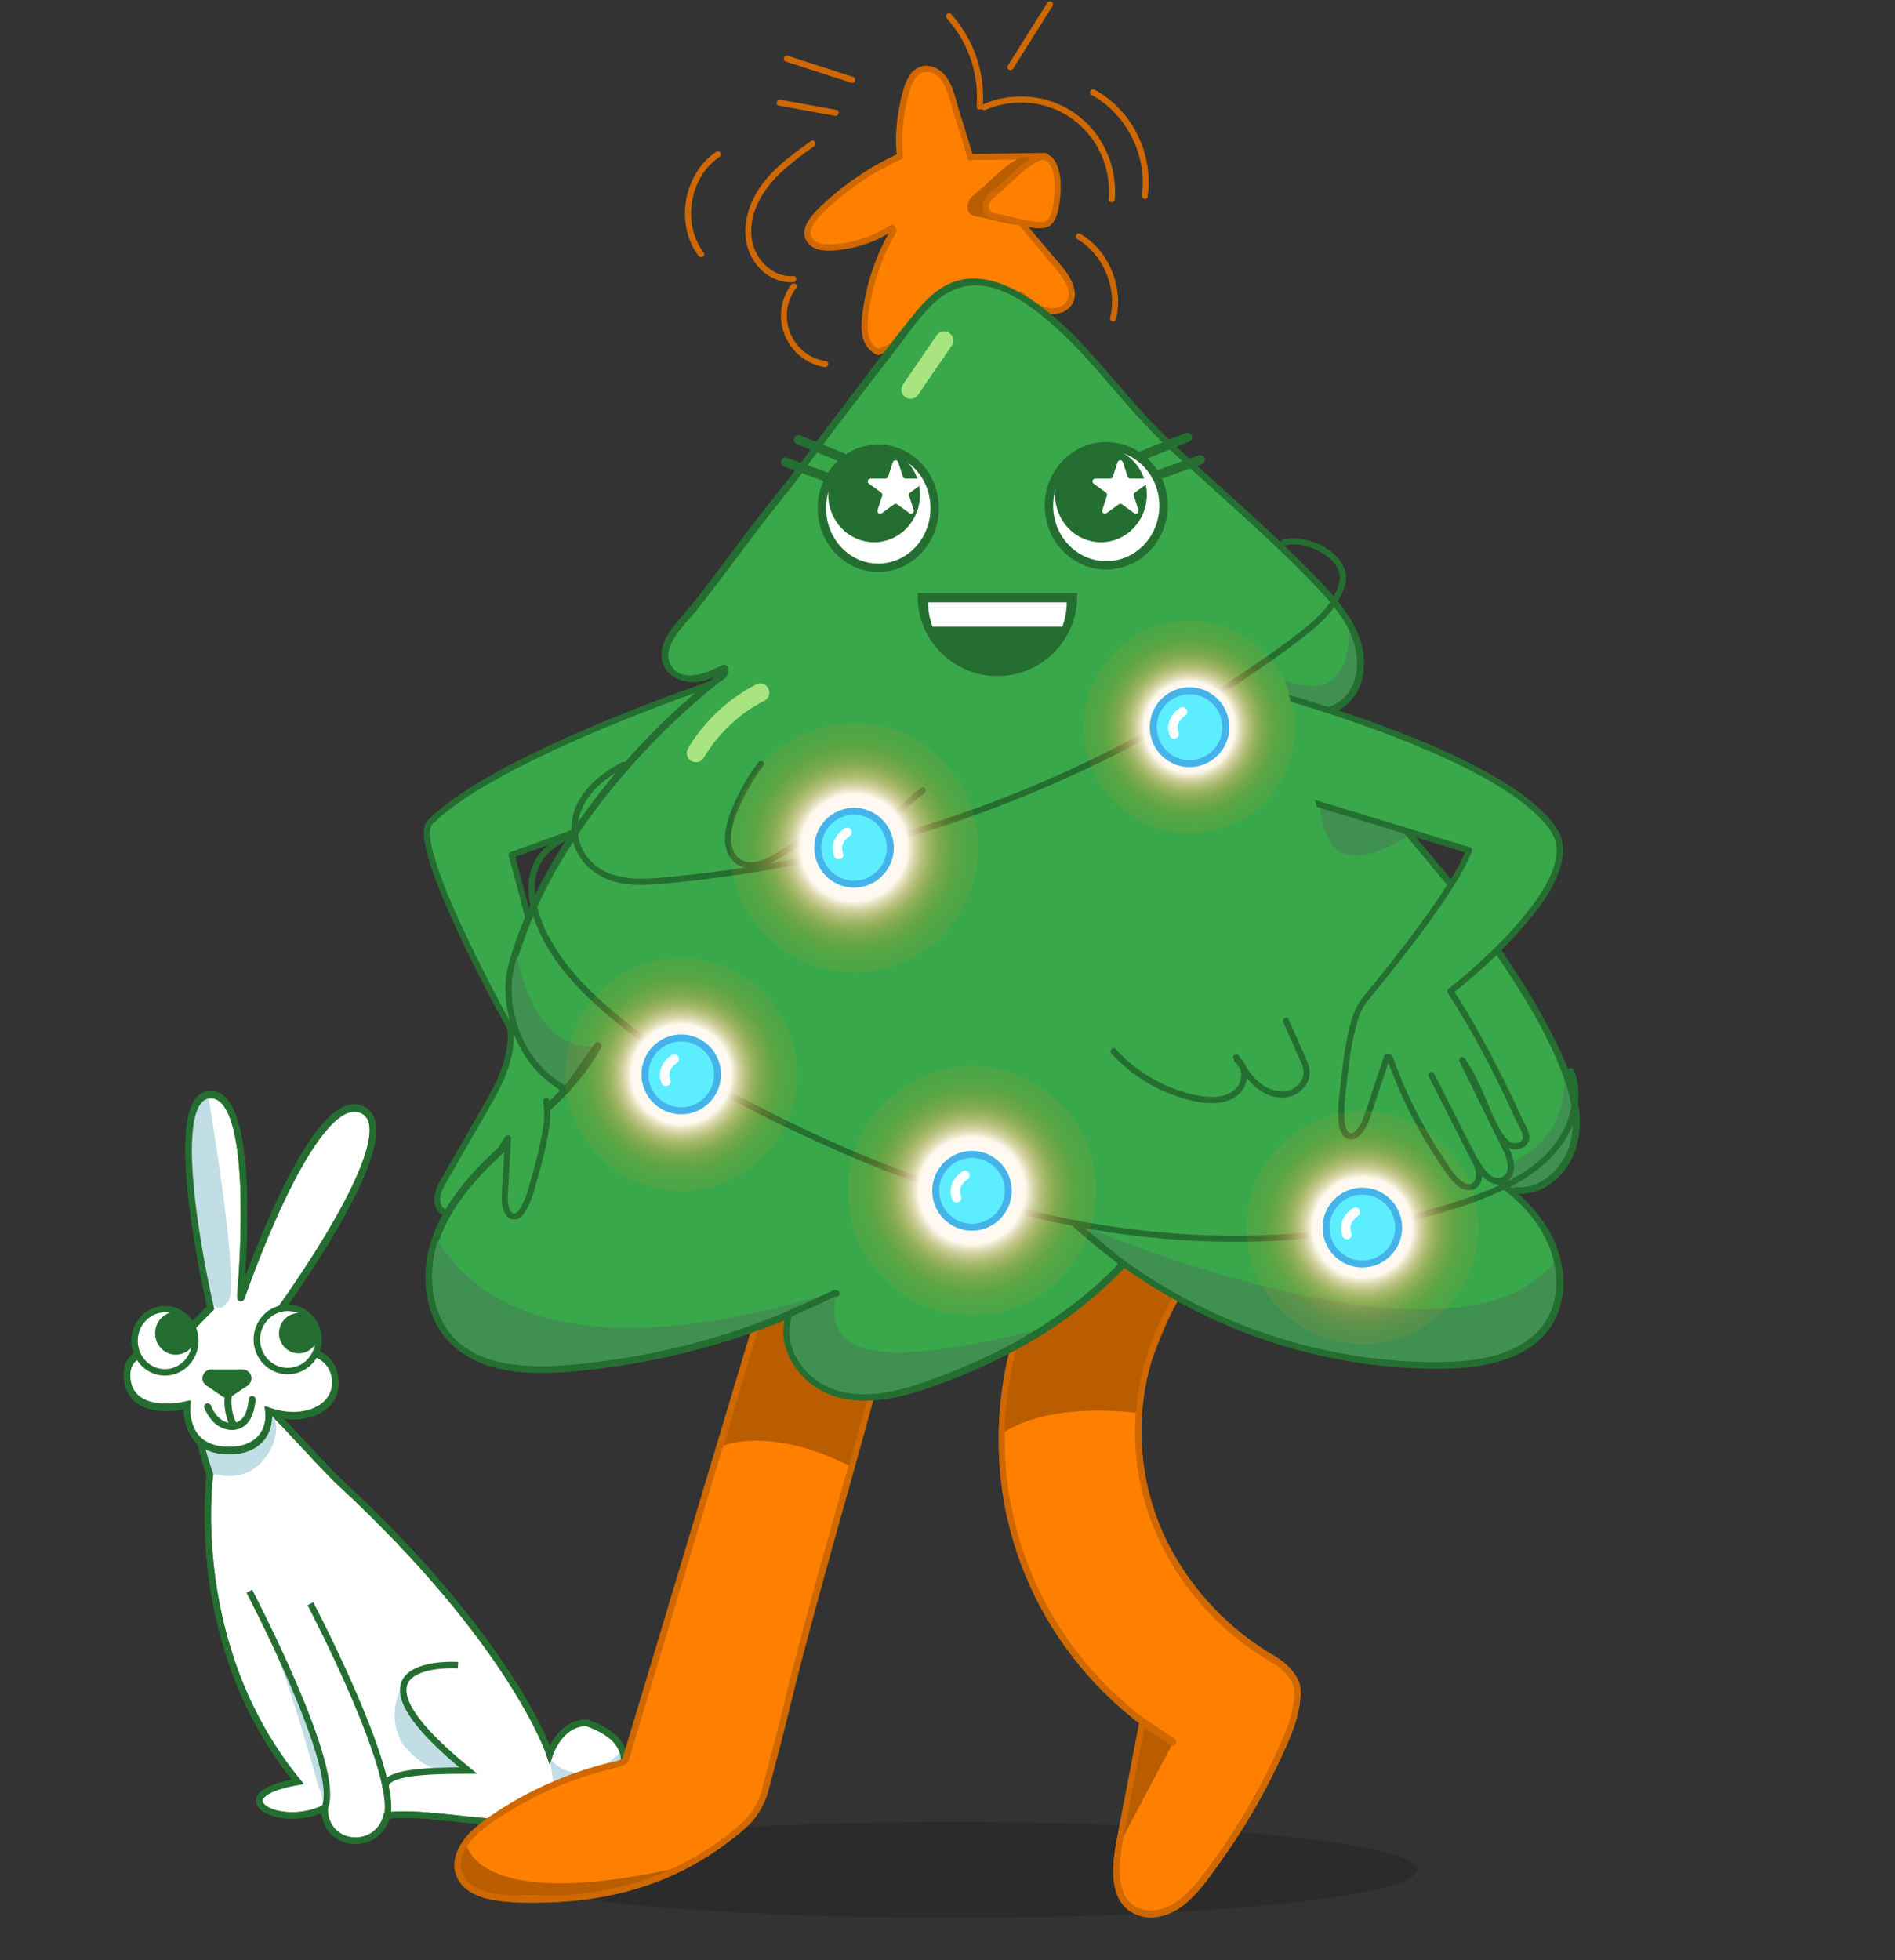 <svg width="588" height="608" viewBox="0 0 588 608" fill="none" xmlns="http://www.w3.org/2000/svg">
<rect x="0" y="0" width="588" height="608" fill="#333333" stroke="none"/>
<path d="M65.126 457.417C65.126 457.417 57.625 510.316 92.365 552.713C67.878 556.992 86.445 567.883 100.655 560.881C100.655 573.328 117.236 574.495 120 563.215C138.163 560.881 174.485 573.328 172.511 556.214C185.143 564.771 207.251 542.989 181.987 534.432C173.692 534.432 170.536 544.156 170.536 544.156C170.536 544.156 159.136 509.69 105.813 460.218C98.875 453.776 85.4 437.965 80.522 434.468C47.912 411.095 65.126 457.417 65.126 457.417Z" fill="white" stroke="#256E31" stroke-width="2" stroke-miterlimit="10"/>
<path d="M100.283 560.492C100.283 560.492 106.89 550.768 83.958 508.76C89.851 521.145 98.728 553.88 98.728 553.88C99.694 555.954 100.223 558.205 100.283 560.492Z" fill="#C1DDE5"/>
<path d="M85.512 444.97C84.544 450.778 78.516 460.918 65.69 457.028L62.786 447.257L83.957 438.358C83.957 438.358 86.29 440.303 85.512 444.97Z" fill="#C1DDE5"/>
<path d="M125.865 521.367C125.865 521.367 118.939 530.153 124.769 540.655C127.101 544.156 131.765 547.268 131.765 547.268L135.967 549.368L145.369 549.213C145.369 549.213 125.799 538.641 125.865 521.367Z" fill="#C1DDE5"/>
<path d="M193.068 542.989C193.068 542.989 181.128 556.603 170.634 545.712C171.8 554.269 172.577 556.214 172.577 556.214C172.577 556.214 192.96 563.97 193.068 542.989Z" fill="#C1DDE5"/>
<path d="M77.351 493.591C77.351 493.591 106.579 549.213 100.671 560.882" stroke="#256E31" stroke-width="2" stroke-miterlimit="10"/>
<path d="M96.314 497.48C96.314 497.48 125.547 553.102 119.608 564.771" stroke="#256E31" stroke-width="2" stroke-miterlimit="10"/>
<path d="M142.112 516.54C142.112 516.54 101.841 513.817 145.269 549.213C131.058 549.213 119.005 549.963 119.701 554.452" stroke="#256E31" stroke-width="2" stroke-miterlimit="10"/>
<path d="M65.181 457.39C65.181 457.39 57.679 510.289 92.423 552.686C67.937 556.965 86.5 567.856 100.714 560.855C100.714 573.301 117.295 574.468 120.059 563.188C138.218 560.855 174.54 573.301 172.565 556.187C185.197 564.744 207.305 542.962 182.041 534.405C173.751 534.405 170.591 544.129 170.591 544.129C170.591 544.129 159.191 509.663 105.872 460.191C98.93 453.749 85.454 437.938 80.576 434.441C47.966 411.068 65.181 457.39 65.181 457.39Z" stroke="#256E31" stroke-width="2" stroke-miterlimit="10"/>
<path d="M65.325 405.491C65.325 405.491 49.926 339.367 65.325 339.367C79.36 339.367 75.349 392.713 74.533 402.134C74.526 402.177 74.537 402.221 74.562 402.257C74.587 402.293 74.624 402.318 74.667 402.327C74.71 402.336 74.754 402.328 74.792 402.305C74.829 402.282 74.856 402.246 74.867 402.204C78.156 392.849 98.207 337.616 112.305 344.034C127.7 351.036 85.459 408.213 85.459 408.213V418.326C85.459 418.326 103.171 415.627 104.014 428.05C104.605 436.802 94.34 441.47 83.286 437.58C84.063 444.97 78.879 450.805 68.68 449.638C56.63 448.277 58.018 435.635 58.018 435.635C55.958 436.105 53.853 436.351 51.741 436.37C46.731 436.405 40.399 434.993 39.466 427.856C37.997 416.662 52.681 418.326 52.681 418.326L65.325 405.491Z" fill="white" stroke="#256E31" stroke-width="2" stroke-miterlimit="10"/>
<path d="M65.582 426.3H75.299C75.558 426.298 75.811 426.376 76.023 426.525C76.235 426.674 76.395 426.885 76.481 427.13C76.567 427.375 76.574 427.64 76.501 427.889C76.428 428.137 76.28 428.357 76.076 428.517L71.167 431.796C70.914 431.993 70.596 432.088 70.276 432.061C69.956 432.034 69.659 431.889 69.441 431.652L64.618 428.373C64.454 428.192 64.347 427.967 64.311 427.726C64.274 427.485 64.309 427.238 64.412 427.017C64.515 426.795 64.681 426.609 64.889 426.482C65.097 426.354 65.338 426.291 65.582 426.3Z" fill="#256E31" stroke="#256E31" stroke-width="3" stroke-miterlimit="10"/>
<path d="M71.551 432.026C70.984 435.15 71.38 438.374 72.686 441.268C72.997 441.944 71.99 442.54 71.68 441.855C70.23 438.684 69.79 435.144 70.42 431.715C70.556 430.98 71.68 431.291 71.543 432.026H71.551Z" fill="#256E31" stroke="#256E31"/>
<path d="M64.994 436.219C65.958 438.576 67.641 440.886 70.171 441.664C71.41 442.077 72.755 442.029 73.961 441.528C75.104 440.951 76.013 439.996 76.534 438.825C77.276 437.312 77.49 435.589 77.719 433.939C77.82 433.196 78.948 433.512 78.843 434.251C78.423 437.281 77.739 440.863 74.754 442.419C72.033 443.858 68.679 442.839 66.592 440.77C65.406 439.55 64.48 438.103 63.871 436.514C63.587 435.822 64.714 435.519 64.998 436.203L64.994 436.219Z" fill="#256E31" stroke="#256E31"/>
<path d="M64.524 339.561C64.524 339.561 75.407 402.573 70.354 404.129C70.354 404.129 65.783 411.862 62.822 393.409C59.86 374.957 54.03 341.506 64.524 339.561Z" fill="#C1DDE5"/>
<path d="M65.379 405.852C65.379 405.852 49.98 339.729 65.379 339.729C79.414 339.729 75.403 393.075 74.587 402.496C74.58 402.539 74.59 402.583 74.615 402.619C74.64 402.655 74.678 402.68 74.721 402.689C74.764 402.698 74.808 402.69 74.845 402.667C74.883 402.644 74.91 402.608 74.921 402.566C78.209 393.192 98.261 337.998 112.359 344.396C127.754 351.397 85.513 408.575 85.513 408.575V418.688C85.513 418.688 103.228 415.989 104.068 428.412C104.659 437.164 94.394 441.831 83.34 437.942C84.117 445.332 78.932 451.167 68.733 450C56.684 448.638 58.076 435.997 58.076 435.997C56.014 436.467 53.908 436.713 51.795 436.732C46.785 436.767 40.453 435.355 39.52 428.218C38.055 417.023 52.735 418.688 52.735 418.688L65.379 405.852Z" stroke="#256E31" stroke-width="2" stroke-miterlimit="10"/>
<path d="M51.173 425.709C45.965 425.709 41.744 421.319 41.744 415.903C41.744 410.487 45.965 406.097 51.173 406.097C56.381 406.097 60.602 410.487 60.602 415.903C60.602 421.319 56.381 425.709 51.173 425.709Z" fill="white" stroke="#256E31" stroke-width="2" stroke-miterlimit="10"/>
<path d="M54.554 419.224C51.558 419.224 49.129 416.697 49.129 413.58C49.129 410.463 51.558 407.936 54.554 407.936C57.551 407.936 59.98 410.463 59.98 413.58C59.98 416.697 57.551 419.224 54.554 419.224Z" fill="#256E31" stroke="#256E31" stroke-width="2" stroke-miterlimit="10"/>
<path d="M89.272 425.308C83.982 425.308 79.695 420.918 79.695 415.503C79.695 410.087 83.982 405.697 89.272 405.697C94.561 405.697 98.849 410.087 98.849 415.503C98.849 420.918 94.561 425.308 89.272 425.308Z" fill="white" stroke="#256E31" stroke-width="2" stroke-miterlimit="10"/>
<path d="M92.688 418.812C89.859 418.812 87.565 416.464 87.565 413.568C87.565 410.673 89.859 408.325 92.688 408.325C95.517 408.325 97.811 410.673 97.811 413.568C97.811 416.464 95.517 418.812 92.688 418.812Z" fill="#256E31" stroke="#256E31" stroke-width="2" stroke-miterlimit="10"/>
<path d="M295.6 594.928C375.218 594.928 439.761 588.262 439.761 580.039C439.761 571.817 375.218 565.151 295.6 565.151C215.983 565.151 151.439 571.817 151.439 580.039C151.439 588.262 215.983 594.928 295.6 594.928Z" fill="black" fill-opacity="0.15"/>
<path d="M272.572 109.164C270.617 108.473 269.254 106.586 268.692 104.577C268.228 102.538 268.153 100.429 268.472 98.362C269.486 88.897 272.497 79.757 277.304 71.551L276.806 70.582C271.173 74.358 264.609 76.494 257.841 76.752C255.286 76.841 252.27 76.391 251.065 74.129C249.608 71.386 251.828 68.174 254.024 65.982C261.341 58.68 269.898 52.748 279.291 48.465L279.09 46.976C278.799 40.632 279.532 34.282 281.26 28.173C282.042 25.398 283.386 22.332 286.137 21.502C288.452 20.799 291.001 22.053 292.54 23.928C294.08 25.803 294.831 28.186 295.544 30.504L301.222 48.877L301.537 48.693L324.414 48.357L316.988 69.302L328.653 83.157C331.335 86.325 334.104 90.791 331.682 94.156C330.035 96.449 326.533 96.937 323.776 96.056C321.019 95.176 318.817 93.167 316.735 91.222L272.572 109.164Z" fill="#FF8000"/>
<path d="M272.794 108.252C270.34 107.314 269.343 104.514 269.223 102.094C269.181 99.145 269.486 96.202 270.131 93.326C271.193 87.675 272.981 82.187 275.45 76.999C276.157 75.517 276.92 74.064 277.74 72.641C278.075 72.052 278.371 71.652 278.049 70.987C277.904 70.689 277.746 70.392 277.595 70.1C277.468 69.892 277.266 69.741 277.032 69.678C276.797 69.614 276.547 69.643 276.333 69.758C272.605 72.249 268.452 74.027 264.081 75.004C261.961 75.48 259.799 75.75 257.627 75.808C256.006 75.846 254.088 75.726 252.75 74.687C251.097 73.42 251.419 71.291 252.334 69.663C253.362 67.819 254.946 66.369 256.46 64.943C259.654 61.937 263.076 59.184 266.693 56.707C270.833 53.87 275.209 51.397 279.772 49.314C279.948 49.204 280.085 49.04 280.164 48.846C280.242 48.653 280.257 48.44 280.207 48.237C279.829 44.82 279.865 41.369 280.314 37.961C280.558 35.745 280.928 33.545 281.425 31.372C281.783 29.521 282.326 27.71 283.046 25.968C283.677 24.6 284.579 23.174 286.018 22.566C287.601 21.933 289.387 22.471 290.693 23.466C292.219 24.638 293.134 26.437 293.784 28.211C294.516 30.188 295.077 32.234 295.677 34.248L300.263 49.162C300.304 49.301 300.375 49.429 300.471 49.536C300.568 49.644 300.687 49.728 300.821 49.783C300.954 49.837 301.098 49.861 301.242 49.852C301.386 49.844 301.526 49.803 301.651 49.732C301.716 49.679 301.788 49.636 301.866 49.605C301.935 49.561 301.942 49.555 301.866 49.605C301.796 49.65 301.809 49.719 302.124 49.65C302.591 49.681 303.071 49.65 303.538 49.65L306.509 49.605L312.465 49.517L324.376 49.346L323.462 48.142L317.582 64.842L316.32 68.364C316.228 68.588 316.148 68.816 316.08 69.049C316.038 69.215 316.037 69.388 316.076 69.555C316.116 69.722 316.195 69.876 316.307 70.005C316.938 70.841 317.657 71.608 318.32 72.4L325.764 81.269C327.922 83.804 330.591 86.483 331.442 89.835C331.677 90.566 331.714 91.345 331.551 92.095C331.388 92.845 331.031 93.538 330.515 94.105C329.413 95.107 327.963 95.635 326.477 95.575C322.805 95.575 319.91 92.945 317.354 90.614C317.237 90.494 317.089 90.408 316.927 90.365C316.765 90.321 316.595 90.322 316.433 90.367L301.557 96.335L277.778 105.996L272.289 108.226C271.179 108.676 271.658 110.52 272.794 110.057L287.715 104.026L311.493 94.365L316.976 92.141L316.042 91.9C318.408 94.061 320.963 96.335 324.156 97.133C326.742 97.767 329.834 97.393 331.802 95.467C334.136 93.205 333.789 89.898 332.502 87.193C331.001 84.025 328.433 81.434 326.193 78.792L317.645 68.656L317.884 69.581L324.339 51.246L325.26 48.642C325.296 48.501 325.3 48.353 325.271 48.211C325.242 48.068 325.182 47.933 325.093 47.817C325.005 47.701 324.892 47.607 324.763 47.541C324.633 47.476 324.49 47.441 324.345 47.439L311.967 47.616L305.853 47.711L302.699 47.755C301.999 47.674 301.292 47.791 300.654 48.091L302.042 48.655L297.506 33.894C296.276 29.902 295.386 24.878 291.961 22.122C291.216 21.478 290.345 20.996 289.404 20.709C288.463 20.422 287.473 20.336 286.497 20.456C285.648 20.626 284.841 20.965 284.123 21.452C283.406 21.939 282.793 22.566 282.32 23.295C281.337 24.807 280.619 26.479 280.201 28.236C279.559 30.563 279.058 32.926 278.699 35.313C277.944 39.749 277.814 44.271 278.314 48.744L278.75 47.673C269.918 51.713 261.817 57.198 254.775 63.904C252.025 66.521 247.64 71.025 250.473 75.08C252.952 78.615 258.479 77.861 262.119 77.31C267.533 76.48 272.701 74.471 277.261 71.424L275.967 71.082L276.459 72.052V71.095C273.579 76.034 271.322 81.314 269.74 86.813C268.97 89.518 268.368 92.269 267.936 95.049C267.488 97.925 267.027 100.934 267.526 103.83C268.005 106.579 269.639 109.082 272.295 110.095C273.431 110.52 273.923 108.682 272.794 108.252Z" fill="#CF6800"/>
<path d="M322.509 57.461C322.566 60.629 322.074 68.231 319.07 69.498C316.067 70.765 306.844 67.699 303.531 67.211C302.7 67.161 301.894 66.899 301.191 66.451C300.036 65.558 299.929 63.784 300.56 62.479C301.191 61.173 302.389 60.23 303.544 59.311C307.159 56.498 312.654 50.144 317.001 48.832C321.184 47.629 322.509 53.622 322.509 57.461Z" fill="#BA5D00"/>
<path d="M328.187 57.461C328.243 60.629 327.751 68.231 324.748 69.498C321.745 70.765 312.521 67.699 309.209 67.211C308.377 67.161 307.572 66.899 306.868 66.451C305.714 65.558 305.607 63.784 306.238 62.479C306.868 61.173 308.067 60.23 309.222 59.311C312.837 56.498 318.332 50.144 322.679 48.832C326.862 47.629 328.187 53.622 328.187 57.461Z" fill="#FF8000"/>
<path d="M327.24 57.461C327.281 59.37 327.148 61.278 326.843 63.163C326.565 64.829 326.212 67.085 324.881 68.288C323.84 69.239 321.852 68.884 320.553 68.7C318.367 68.36 316.2 67.905 314.061 67.338C313.089 67.103 312.118 66.856 311.146 66.635C310.174 66.413 309.354 66.337 308.471 66.128C308.193 66.087 307.927 65.987 307.69 65.835C307.454 65.682 307.253 65.481 307.1 65.244C306.948 65.007 306.848 64.74 306.807 64.46C306.766 64.181 306.785 63.897 306.862 63.625C307.127 62.244 308.357 61.243 309.386 60.413C313.253 57.328 316.534 53.362 320.792 50.79C321.669 50.258 322.78 49.593 323.846 49.643C324.252 49.693 324.639 49.84 324.975 50.073C325.312 50.306 325.587 50.617 325.777 50.98C326.944 52.849 327.221 55.288 327.228 57.442C327.228 57.694 327.327 57.936 327.505 58.114C327.682 58.292 327.923 58.392 328.174 58.392C328.425 58.392 328.666 58.292 328.843 58.114C329.021 57.936 329.12 57.694 329.12 57.442C329.12 53.723 327.745 46.387 322.433 47.939C319.859 48.699 317.625 50.587 315.638 52.317C313.468 54.217 311.455 56.251 309.26 58.095C307.064 59.938 304.276 61.896 305.014 65.178C305.645 68.047 308.799 68.028 311.096 68.573C313.392 69.118 315.834 69.764 318.231 70.221C320.231 70.607 322.647 71.133 324.635 70.544C326.944 69.866 327.878 67.192 328.37 65.076C328.932 62.57 329.184 60.004 329.12 57.436C329.091 57.205 328.977 56.992 328.802 56.839C328.627 56.687 328.401 56.604 328.169 56.607C327.937 56.61 327.714 56.699 327.543 56.856C327.371 57.014 327.264 57.229 327.24 57.461Z" fill="#CF6800"/>
<path d="M367.17 398.937C354.464 417.537 350.11 440.978 355.391 462.518C360.672 484.058 375.51 503.362 395.567 514.785L394.721 514.354C398.368 516.185 402.646 520.626 402.627 524.123C402.627 530.021 401.396 533.791 399.087 539.208C392.482 554.684 383.926 569.245 373.63 582.535C370.93 586.013 368.022 589.504 364.167 591.626C360.312 593.749 355.334 594.344 351.625 591.994C345.284 587.977 345.946 578.645 347.366 571.252C349.561 559.848 352.363 545.277 354.565 533.873L364.085 540.247C341.607 526.869 324.675 505.814 316.383 480.932C308.091 456.05 308.993 429.002 318.925 404.733L332.805 375.28L367.17 398.937Z" fill="#FF8000"/>
<path d="M366.356 398.455C355.901 413.839 351.023 432.362 352.54 450.925C354.028 468.157 361.372 484.407 372.728 497.356C379.125 504.643 386.681 510.815 395.088 515.621L396.046 513.98L395.201 513.55C394.116 512.998 393.157 514.633 394.242 515.191C396.466 516.348 398.406 517.989 399.92 519.993C400.668 520.871 401.207 521.909 401.496 523.027C401.784 524.146 401.815 525.316 401.586 526.448C401.232 531.827 399.169 536.743 396.999 541.615C392.278 552.211 386.633 562.366 380.129 571.962C376.892 576.732 373.536 581.585 369.656 585.855C366.154 589.713 361.454 593.103 356.003 592.526C345.41 591.405 347.051 577.866 348.47 570.517C350.809 558.404 353.143 546.287 355.473 534.165L354.085 534.735L363.606 541.07L364.565 539.43C344.86 527.702 329.389 509.977 320.393 488.824C311.397 467.671 309.345 444.191 314.534 421.788C315.853 416.004 317.487 410.005 320.023 404.626L323.947 396.308L333.411 376.187L333.612 375.762L332.319 376.104L343.89 384.068L362.369 396.783L366.646 399.722C367.65 400.419 368.602 398.772 367.599 398.082L356.028 390.118L337.549 377.409L333.272 374.463C333.058 374.346 332.808 374.317 332.573 374.381C332.338 374.444 332.136 374.596 332.01 374.805L323.505 392.83L318.824 402.751C316.807 407.168 315.169 411.751 313.928 416.448C309.527 432.451 308.715 449.235 311.55 465.591C314.192 480.637 319.957 494.957 328.471 507.62C336.58 519.722 346.971 530.113 359.057 538.207C360.552 539.201 362.066 540.152 363.606 541.07C364.665 541.704 365.568 540.107 364.565 539.43L355.038 533.063C354.913 532.989 354.772 532.946 354.628 532.936C354.483 532.926 354.338 532.95 354.204 533.005C354.07 533.06 353.95 533.145 353.854 533.254C353.758 533.363 353.688 533.492 353.65 533.633C351.4 545.29 349.152 556.951 346.906 568.617C345.372 576.574 343.038 589.384 352.476 593.495C357.479 595.675 363.158 593.876 367.265 590.67C371.94 587.033 375.466 581.8 378.861 577.055C386.107 566.948 392.383 556.174 397.605 544.878C400.267 539.106 402.98 533.227 403.472 526.803C403.659 525.417 403.627 524.01 403.378 522.635C403.015 521.327 402.402 520.102 401.573 519.03C399.89 516.74 397.711 514.864 395.201 513.543L394.242 515.184L395.088 515.615C396.166 516.166 397.113 514.589 396.046 513.974C381.487 505.672 369.697 493.231 362.161 478.217C354.379 462.431 352.206 444.447 356.003 427.25C358.193 417.287 362.262 407.838 367.99 399.412C368.678 398.405 367.038 397.448 366.356 398.455Z" fill="#CF6800"/>
<path d="M280.068 394.426C267.084 448.637 254.327 485.915 241.343 540.139L237.274 555.578C236.165 559.784 233.827 563.559 230.561 566.418C209.83 584.48 185.666 590.733 157.339 588.965C151.339 588.592 144.216 586.818 142.317 581.091C140.267 574.914 145.806 568.958 151.112 565.202C163.515 556.437 177.544 550.258 192.366 547.032L193.937 546.158L237.116 402.408" fill="#FF8000"/>
<path d="M279.16 394.172C275.033 411.373 270.523 428.472 265.81 445.489C261.438 461.327 256.908 477.083 252.561 492.915C250.285 501.219 248.065 509.539 245.898 517.876C243.974 525.339 242.271 532.866 240.309 540.323L237.242 552.011C236.952 553.107 236.668 554.21 236.372 555.312C235.385 559.067 233.38 562.473 230.58 565.151C225.173 570.295 218.65 574.565 212.057 577.999C205.611 581.335 198.782 583.864 191.723 585.532C184.478 587.218 177.077 588.143 169.641 588.294C165.705 588.389 161.755 588.294 157.818 588.079C154.632 587.888 151.339 587.445 148.412 586.089C145.484 584.733 143.144 582.434 142.847 579.12C142.506 575.363 144.961 571.98 147.478 569.472C150.348 566.608 153.844 564.403 157.269 562.262C160.851 560.045 164.551 558.03 168.354 556.224C172.186 554.401 176.118 552.802 180.133 551.435C184.133 550.066 188.19 549.084 192.278 548.033C193.029 547.843 194.303 547.317 194.745 546.652C194.996 546.104 195.178 545.527 195.288 544.935L195.735 543.44L196.852 539.721L200.991 525.935L217.495 471.008L233.993 416.074L238.025 402.662C238.372 401.49 236.548 400.989 236.195 402.161L219.306 458.394L202.543 514.253L193.035 545.929L193.471 545.359C192.939 545.697 192.377 545.983 191.792 546.214C190.291 546.69 188.682 546.937 187.155 547.342C184.022 548.187 180.928 549.152 177.875 550.237C171.911 552.385 166.134 555.021 160.601 558.119C157.766 559.707 155.009 561.415 152.329 563.244C149.855 564.842 147.565 566.712 145.503 568.819C141.901 572.677 139.289 578.259 142.279 583.283C144.759 587.439 149.85 588.984 154.386 589.618C160.064 590.397 165.97 590.328 171.692 590.093C182.846 589.624 193.969 587.622 204.391 583.53C209.553 581.505 214.516 579.004 219.218 576.06C221.619 574.544 223.949 572.922 226.208 571.195C228.555 569.509 230.76 567.631 232.801 565.582C235.569 562.53 237.522 558.825 238.479 554.812L240.895 545.511C243.419 536.008 245.627 526.505 248.088 517.002C251.318 504.515 254.731 492.085 258.182 479.668C261.589 467.586 265.002 455.549 268.359 443.411C271.885 430.607 275.298 417.772 278.491 404.879C279.332 401.5 280.163 398.1 280.983 394.679C281.267 393.488 279.443 392.981 279.16 394.172Z" fill="#CF6800"/>
<path d="M353.24 438.292C353.493 430.36 361.694 409.454 366.83 400.914L332.509 377.308L318.629 406.768C313.672 418.967 310.947 431.964 310.585 445.134C310.585 445.134 321.449 434.82 353.24 438.292Z" fill="#BA5D00"/>
<path d="M224.474 448.416C224.474 448.416 239.615 442.081 264.851 455.385C268.006 441.447 279.677 396.149 279.677 396.149L237.092 404.702L224.474 448.416Z" fill="#BA5D00"/>
<path d="M144.563 571.588C144.563 571.588 146.689 593.369 208.852 579.723C185.843 590.151 180.562 588.01 156.487 587.959C134.809 587.915 144.563 571.588 144.563 571.588Z" fill="#BA5D00"/>
<path d="M364.054 540.443L347.65 571.486L355.221 534.108L364.054 540.443Z" fill="#BA5D00"/>
<path d="M366.306 398.728C355.85 414.112 350.972 432.635 352.489 451.197C353.978 468.43 361.322 484.68 372.678 497.629C379.072 504.919 386.628 511.091 395.037 515.894L395.99 514.253L395.144 513.822C394.059 513.271 393.1 514.906 394.191 515.463C396.416 516.621 398.356 518.261 399.87 520.265C400.491 521.063 400.987 521.952 401.34 522.901C401.652 524.143 401.718 525.434 401.535 526.702C401.182 532.081 399.119 536.997 396.949 541.869C392.228 552.464 386.582 562.619 380.078 572.215C376.842 576.986 373.492 581.839 369.605 586.109C366.11 589.967 361.404 593.356 355.959 592.78C345.36 591.659 347.006 578.12 348.388 570.771C350.731 558.658 353.067 546.54 355.397 534.419L354.003 534.989L363.53 541.356L364.482 539.715C352.092 532.29 341.3 522.461 332.735 510.8C323.946 498.881 317.698 485.271 314.382 470.818C310.771 454.77 310.795 438.112 314.452 422.074C315.777 416.29 317.404 410.29 319.941 404.911L323.922 396.631L333.417 376.51L333.612 376.085L332.351 376.428L343.864 384.372L362.344 397.087L366.621 400.027C367.631 400.724 368.577 399.076 367.574 398.386L356.028 390.422L337.555 377.714L333.278 374.768C333.061 374.641 332.803 374.606 332.561 374.67C332.318 374.734 332.111 374.892 331.985 375.11L323.48 393.134L318.799 403.055C316.782 407.473 315.144 412.055 313.903 416.752C309.502 432.755 308.689 449.539 311.524 465.895C314.17 480.942 319.937 495.261 328.452 507.924C336.547 520.036 346.927 530.439 359.006 538.543C360.495 539.538 362.016 540.488 363.555 541.407C364.609 542.04 365.511 540.444 364.508 539.766L354.987 533.43C354.862 533.357 354.721 533.314 354.576 533.304C354.431 533.294 354.286 533.317 354.151 533.372C354.016 533.427 353.896 533.513 353.8 533.622C353.703 533.73 353.632 533.86 353.593 534.001C351.339 545.658 349.093 557.319 346.855 568.984C345.322 576.941 342.981 589.752 352.426 593.863C357.423 596.043 363.101 594.243 367.208 591.038C371.883 587.401 375.41 582.168 378.804 577.423C386.047 567.309 392.317 556.526 397.529 545.22C400.191 539.449 402.904 533.576 403.396 527.146C403.585 525.76 403.555 524.353 403.308 522.977C402.946 521.668 402.331 520.443 401.497 519.372C399.814 517.083 397.635 515.207 395.125 513.886L394.173 515.527L395.018 515.957C396.097 516.509 397.037 514.931 395.971 514.317C381.404 506.017 369.609 493.573 362.072 478.553C354.288 462.768 352.113 444.784 355.908 427.586C358.098 417.623 362.167 408.174 367.896 399.748C368.634 398.677 366.993 397.721 366.306 398.728Z" fill="#CF6800"/>
<path d="M279.348 394.059C275.229 411.253 270.718 428.352 266.005 445.375C261.626 461.214 257.103 476.976 252.756 492.802C250.472 501.122 248.245 509.451 246.075 517.788C244.144 525.252 242.447 532.778 240.479 540.228L237.406 551.892C237.116 552.994 236.832 554.096 236.536 555.199C235.542 558.938 233.542 562.331 230.756 565.006C225.35 570.15 218.826 574.42 212.233 577.854C205.788 581.191 198.959 583.721 191.899 585.387C184.654 587.072 177.254 587.998 169.818 588.149C165.875 588.25 161.931 588.149 157.995 587.934C154.809 587.743 151.515 587.3 148.588 585.951C145.661 584.601 143.32 582.295 143.023 578.982C142.683 575.225 145.137 571.848 147.654 569.339C150.525 566.469 154.02 564.271 157.446 562.13C161.025 559.911 164.723 557.893 168.524 556.086C172.357 554.268 176.29 552.672 180.303 551.303C184.303 549.934 188.366 548.946 192.448 547.9C193.199 547.704 194.473 547.185 194.921 546.513C195.173 545.966 195.355 545.389 195.464 544.796L195.912 543.307L197.029 539.582L201.167 525.803L217.684 470.882L234.189 415.948L238.214 402.542C238.567 401.37 236.744 400.87 236.39 402.035L219.501 458.274L202.726 514.139L193.212 545.816L193.647 545.252C193.118 545.588 192.558 545.872 191.975 546.101C190.473 546.583 188.858 546.823 187.332 547.229C184.202 548.074 181.111 549.039 178.057 550.124C172.09 552.27 166.31 554.908 160.777 558.012C157.95 559.595 155.193 561.302 152.506 563.131C150.034 564.73 147.747 566.6 145.686 568.706C142.083 572.57 139.471 578.152 142.462 583.176C144.941 587.332 150.033 588.909 154.563 589.511C160.241 590.297 166.152 590.227 171.868 589.986C183.022 589.524 194.152 587.515 204.568 583.423C209.733 581.394 214.697 578.883 219.394 575.922C221.798 574.414 224.132 572.786 226.391 571.062C228.736 569.374 230.941 567.497 232.984 565.449C235.748 562.396 237.701 558.692 238.662 554.679L241.103 545.417C243.627 535.914 245.829 526.411 248.289 516.908C251.526 504.427 254.939 491.991 258.384 479.574C261.772 467.486 265.204 455.411 268.535 443.31C272.062 430.506 275.475 417.671 278.673 404.778C279.515 401.4 280.343 398 281.159 394.579C281.449 393.388 279.62 392.881 279.336 394.072L279.348 394.059Z" fill="#CF6800"/>
<path d="M174.581 340.031C174.581 340.031 173.205 317.756 158.695 265.172L236.296 237.297L232.51 208.154C232.51 208.154 156.764 232.292 133.459 255.036C126.55 261.777 158.209 318.808 158.209 318.808C158.209 318.808 160.247 326.328 152.846 339.784C152.846 339.784 144.329 354.729 138.064 365.537C137.034 367.111 136.265 368.842 135.787 370.662C135.414 372.493 135.717 374.584 137.048 375.61C140.443 378.24 144.197 373.881 146.026 370.891" fill="#39A84A"/>
<path d="M175.528 340.031C175.301 336.395 174.727 332.758 174.171 329.16C172.424 317.756 170.026 306.498 167.395 295.291C165.011 285.129 162.386 274.992 159.642 264.919L159.011 266.091L166.739 263.31L185.244 256.62L207.59 248.606L226.94 241.637C230.094 240.509 233.249 239.426 236.403 238.241L236.536 238.197C236.734 238.138 236.909 238.018 237.034 237.852C237.159 237.687 237.227 237.486 237.23 237.278L235.981 227.477L233.943 211.785L233.457 208.154C233.454 208.009 233.418 207.866 233.352 207.737C233.287 207.607 233.193 207.494 233.078 207.406C232.963 207.318 232.829 207.256 232.687 207.227C232.546 207.198 232.399 207.201 232.258 207.236C228.675 208.383 225.11 209.605 221.533 210.841C212.923 213.839 204.377 217.007 195.893 220.344C185.509 224.493 175.174 228.903 165.112 233.813C155.976 238.292 146.86 243.151 138.721 249.309C137.062 250.576 135.44 251.881 133.901 253.288C132.98 254.136 132.153 254.878 131.794 256.119C131.106 258.527 131.718 261.321 132.273 263.684C133.193 267.368 134.365 270.983 135.781 274.505C137.434 278.787 139.264 283.007 141.175 287.175C144.771 295.063 148.658 302.811 152.689 310.483C153.921 312.831 155.183 315.176 156.475 317.515C156.758 318.029 157.017 318.567 157.326 319.074C157.465 319.296 157.358 319.296 157.326 319.036C157.326 319.232 157.408 319.441 157.44 319.669C157.44 319.701 157.44 319.524 157.44 319.777L157.478 320.145C157.478 320.474 157.522 320.81 157.528 321.139C157.543 322.021 157.507 322.903 157.421 323.781C157.114 326.495 156.479 329.16 155.528 331.719C153.97 336.072 151.648 340.012 149.371 344.003C146.077 349.76 142.778 355.511 139.472 361.255C138.595 362.775 137.699 364.289 136.835 365.816C135.761 367.503 135.056 369.398 134.765 371.379C134.647 372.196 134.704 373.029 134.933 373.822C135.161 374.615 135.556 375.35 136.09 375.978C136.629 376.529 137.298 376.934 138.035 377.155C138.772 377.377 139.553 377.408 140.305 377.245C143.213 376.612 145.396 373.742 146.872 371.36C147.503 370.321 145.882 369.364 145.238 370.403C144.418 371.782 143.395 373.03 142.204 374.103C141.226 374.952 139.85 375.788 138.519 375.325C136.904 374.768 136.507 373.045 136.626 371.524C136.809 369.529 137.888 367.723 138.891 366.032C142.302 360.119 145.699 354.216 149.08 348.324C153.774 340.088 159.37 331.51 159.427 321.716C159.427 320.449 159.427 319.074 158.796 317.915C157.884 316.25 156.979 314.578 156.083 312.897C152.374 305.945 148.813 298.919 145.402 291.819C141.661 283.97 137.995 275.981 135.352 267.681C134.437 264.818 133.541 261.758 133.459 258.907C133.346 258.01 133.454 257.098 133.775 256.253C133.674 256.525 133.888 256.062 133.939 255.967C133.989 255.872 134.059 255.803 133.97 255.904C134.027 255.834 134.09 255.765 134.153 255.701C134.841 255.023 135.554 254.377 136.286 253.744C143.465 247.491 151.957 242.727 160.367 238.361C170.146 233.293 180.241 228.795 190.436 224.614C199.344 220.965 208.335 217.533 217.407 214.319C222.278 212.577 227.173 210.885 232.101 209.289L232.788 209.067L231.564 208.154L232.826 217.974L234.864 233.667L235.331 237.272L236.025 236.353L228.296 239.134L209.748 245.85L187.401 253.864L168.052 260.833C164.897 261.961 161.743 263.044 158.588 264.229L158.456 264.273C158.222 264.352 158.027 264.517 157.91 264.734C157.793 264.952 157.762 265.206 157.825 265.445C162.241 281.385 166.266 297.445 169.522 313.663C170.487 318.497 171.414 323.344 172.159 328.235C172.638 331.244 173.023 333.886 173.357 336.788C173.484 337.884 173.61 338.973 173.679 340.076C173.755 341.286 175.648 341.298 175.572 340.076L175.528 340.031Z" fill="#256E31"/>
<path d="M157.434 353.234C151.812 362.56 152.721 360.254 147.1 369.579C146.164 370.952 145.47 372.475 145.049 374.084C144.734 375.706 145.106 377.53 146.311 378.347C148.5 379.786 151.358 377.366 153.251 375.11C161.933 364.46 169.107 352.655 174.569 340.031" fill="#39A84A"/>
<path d="M156.614 352.752C154.645 356.022 152.569 359.215 150.469 362.401C149.289 364.188 148.159 366 147.049 367.831C145.592 370.225 143.712 372.899 144.04 375.845C144.324 378.417 146.418 380.337 149.055 379.532C151.692 378.727 153.516 376.32 155.162 374.255C163.371 363.955 170.181 352.606 175.414 340.506C175.9 339.398 174.266 338.428 173.78 339.55C169.214 350.106 163.45 360.097 156.601 369.326C155.018 371.631 153.259 373.808 151.339 375.838C150.04 377.106 146.967 379.247 146.077 376.377C145.264 373.748 147.339 371.024 148.633 368.914C149.693 367.165 150.771 365.423 151.888 363.713C154.058 360.406 156.222 357.111 158.273 353.722C158.904 352.67 157.27 351.713 156.632 352.759L156.614 352.752Z" fill="#256E31"/>
<path d="M451.572 357.745C461.212 363.605 471.098 369.706 477.704 378.892C484.309 388.078 486.82 401.161 480.713 410.658C474.038 421.041 460.095 423.544 447.793 423.696C406.273 424.196 364.779 408.313 334.129 380.197L348.697 392.234C331.915 410.157 311.474 421.32 288.395 429.55C278.724 432.996 267.986 435.454 258.32 431.989C248.655 428.523 241.286 417.044 245.557 407.661L259.576 401.269C233.458 414.448 205.04 422.409 175.899 424.709C163.281 425.698 149.08 424.994 140.342 415.84C131.724 406.787 131.616 392.038 136.815 380.653C142.014 369.269 151.477 360.513 160.827 352.233C170.177 343.953 179.868 335.546 185.741 324.497L175.899 338.27C161.067 330.427 157.174 313.999 158.379 303.077L159.01 300.049C168.234 265.204 197.413 230.227 224.782 209.352L225.091 207.407C222.025 208.978 218.845 210.574 215.419 210.758C211.993 210.942 208.22 209.181 206.959 205.937C205.344 201.686 208.441 197.207 211.343 193.741C223.154 179.645 232.964 164.839 244.781 150.743L251.86 141.069L282.332 101.271C286.402 95.962 290.869 90.361 297.234 88.346C306.307 85.483 315.821 90.88 323.335 96.715C338.357 108.372 348.281 124.046 361.927 136.97C377.504 151.751 393.952 165.321 408.803 180.931C413.427 185.784 418.052 190.871 420.576 197.093C423.099 203.314 423.143 210.973 419.005 216.251C414.866 221.528 405.964 222.922 401.44 217.974C412.355 228.744 439.925 261.739 454.436 279.332C465.313 295.715 476.063 310.508 483.704 327.386C487.401 335.533 490.479 344.491 488.89 353.31C487.3 362.129 479.477 370.346 470.593 369.414" fill="#39A84A"/>
<path d="M451.118 358.568C463.736 366.228 477.849 374.958 482.114 390.093C484.045 396.935 483.71 404.55 479.647 410.563C475.862 416.163 469.603 419.286 463.244 420.915C456.695 422.587 449.894 422.815 443.169 422.701C435.475 422.57 427.801 421.888 420.204 420.661C405.33 418.243 390.847 413.828 377.145 407.534C361.676 400.446 347.392 390.998 334.799 379.526L333.455 380.869L348.029 392.906V391.563C332.83 407.718 313.664 418.957 293.09 426.806C282.238 430.956 269.576 435.353 258.119 430.899C253.55 429.06 249.759 425.686 247.394 421.352C246.246 419.305 245.533 417.043 245.299 414.706C245.134 413.02 245.297 411.318 245.779 409.695C245.845 409.28 245.933 408.87 246.044 408.466C246.447 407.971 247.886 407.629 248.447 407.376L253.179 405.216L260.031 402.086L259.078 400.445C236.578 411.758 212.351 419.21 187.401 422.492C179.881 423.474 172.222 424.291 164.632 423.956C157.692 423.645 150.563 422.27 144.752 418.254C139.036 414.326 135.617 408.117 134.588 401.3C132.292 386.007 141.137 372.557 151.44 362.186C163.427 350.073 178.278 340.266 186.575 324.896C186.69 324.679 186.718 324.425 186.651 324.189C186.584 323.952 186.429 323.75 186.217 323.626C186.005 323.502 185.754 323.466 185.516 323.524C185.278 323.583 185.072 323.731 184.941 323.939L175.086 337.712L176.348 337.37C167.774 332.745 162.108 324.592 160.001 315.121C159.078 311.269 158.829 307.286 159.263 303.349C159.793 299.339 161.194 295.392 162.544 291.604C170.594 268.961 185.105 248.682 201.559 231.418C206.038 226.717 210.726 222.225 215.621 217.943C217.981 215.877 220.391 213.871 222.852 211.924C223.691 211.252 225.192 210.536 225.64 209.523C225.815 208.891 225.917 208.24 225.943 207.584C225.986 207.404 225.976 207.214 225.914 207.039C225.852 206.864 225.741 206.711 225.594 206.598C225.448 206.484 225.271 206.416 225.087 206.401C224.903 206.386 224.718 206.425 224.555 206.514C219.949 208.87 211.615 212.5 208.152 206.285C204.921 200.495 212.656 193.653 215.855 189.668C224.46 178.936 232.353 167.659 240.921 156.908C243.236 154 245.596 151.168 247.791 148.171C249.406 145.967 250.996 143.737 252.636 141.551C261.097 130.236 269.816 119.111 278.409 107.891C282.194 102.981 285.727 97.628 290.364 93.484C295.109 89.246 300.995 87.561 307.222 89.05C313.449 90.538 318.938 94.321 323.84 98.28C328.564 102.167 332.993 106.402 337.089 110.951C345.404 120.036 352.969 129.792 361.934 138.269C371.725 147.519 381.889 156.35 391.75 165.511C396.69 170.104 401.548 174.773 406.261 179.62C410.677 184.181 415.258 188.844 418.298 194.489C421.1 199.671 422.406 206.019 420.362 211.715C419.51 214.203 417.886 216.351 415.728 217.844C413.571 219.337 410.993 220.095 408.374 220.008C406.002 219.945 403.748 218.951 402.097 217.239L400.759 218.582C407.106 224.854 412.936 231.671 418.778 238.406C426.424 247.216 433.976 256.115 441.434 265.103C444.798 269.141 448.163 273.187 451.528 277.241C455.982 282.633 459.654 288.734 463.515 294.55C471.837 307.018 480.303 319.948 485.458 334.127C488.158 341.558 489.874 350.288 486.436 357.776C483.597 363.947 477.641 369.009 470.569 368.401C469.357 368.293 469.364 370.194 470.569 370.301C476.499 370.815 481.925 367.634 485.452 363.028C489.426 357.884 490.72 351.454 490.051 345.049C489.269 337.503 486.266 330.395 482.979 323.629C479.518 316.595 475.656 309.767 471.414 303.178C467.099 296.374 462.544 289.728 458.058 283.045C454.804 278.379 451.315 273.883 447.604 269.576C439.835 260.233 432.006 250.941 424.115 241.7C416.974 233.394 409.876 224.93 402.078 217.227C401.899 217.059 401.661 216.967 401.416 216.972C401.171 216.976 400.937 217.076 400.764 217.25C400.59 217.424 400.491 217.659 400.487 217.905C400.482 218.151 400.573 218.39 400.741 218.57C404.072 222.035 409.226 222.656 413.624 221.06C418.671 219.235 421.907 214.819 422.879 209.618C425.402 196.187 414.753 185.544 406.204 176.832C395.908 166.36 384.873 156.661 374.028 146.796C368.697 141.963 363.303 137.154 358.312 131.965C353.675 127.151 349.36 122.038 344.988 116.976C336.452 107.086 327.323 96.703 315.714 90.368C310.206 87.371 303.771 85.426 297.544 87.149C291.866 88.714 287.607 93.028 284.024 97.469C274.466 109.386 265.45 121.74 256.169 133.834C251.387 140.075 246.895 146.575 241.917 152.657C232.504 164.181 224.025 176.433 214.732 188.052C211.161 192.487 204.928 197.967 205.59 204.303C206.158 209.707 211.855 212.177 216.694 211.487C219.848 211.043 222.719 209.586 225.527 208.148L224.132 207.071C224.123 207.677 224.028 208.279 223.848 208.858C223.943 208.693 223.129 209.32 222.896 209.491C222.366 209.903 221.836 210.315 221.312 210.758C219.075 212.536 216.877 214.363 214.719 216.238C210.198 220.166 205.851 224.284 201.679 228.592C192.955 237.526 185.045 247.226 178.045 257.576C171.178 267.594 165.529 278.401 161.219 289.766C159.673 293.96 158.172 298.287 157.433 302.716C156.949 306.474 157.085 310.286 157.837 313.999C159.761 324.548 165.951 333.911 175.414 338.979C175.632 339.1 175.888 339.131 176.129 339.067C176.369 339.004 176.577 338.85 176.707 338.637L186.55 324.871L184.915 323.914C176.998 338.58 162.992 348.147 151.345 359.557C140.841 369.852 131.604 382.807 132.418 398.24C132.753 404.829 134.98 411.342 139.516 416.214C144.216 421.282 150.784 423.949 157.471 425.083C164.847 426.35 172.354 425.939 179.755 425.235C207.729 422.562 234.963 414.686 260.068 402.01C261.173 401.459 260.207 399.869 259.116 400.369L252.737 403.277L248.043 405.418C247.077 405.768 246.138 406.192 245.236 406.685C244.056 407.49 243.747 409.815 243.558 411.12C243.245 413.357 243.398 415.635 244.006 417.81C245.354 422.417 248.135 426.468 251.942 429.372C261.658 436.975 275.115 434.827 285.973 431.273C297.165 427.624 307.971 422.873 318.231 417.088C329.76 410.612 340.255 402.435 349.366 392.83C349.543 392.652 349.643 392.41 349.643 392.158C349.643 391.907 349.543 391.665 349.366 391.487L334.799 379.45C333.871 378.683 332.54 379.957 333.455 380.793C357.163 402.345 386.482 416.69 417.996 422.156C425.724 423.5 433.537 424.29 441.377 424.519C448.512 424.716 455.736 424.564 462.714 422.942C469.023 421.478 475.332 418.659 479.609 413.629C484.177 408.269 485.761 401.224 484.871 394.306C482.537 376.105 466.373 365.607 452.064 356.883C451.848 356.755 451.589 356.719 451.346 356.783C451.103 356.847 450.895 357.004 450.768 357.222C450.641 357.44 450.605 357.699 450.668 357.943C450.731 358.187 450.889 358.396 451.105 358.524L451.118 358.568Z" fill="#256E31"/>
<path d="M324.37 411.899C262.208 427.737 256.46 416.334 259.602 400.495C177.08 425.995 146.835 403.22 135.8 384.771C132.564 395.288 133.63 407.445 141.081 415.295C149.781 424.468 163.938 425.172 176.487 424.164C200.353 422.273 223.764 416.556 245.829 407.23C241.684 416.593 248.984 428.003 258.58 431.463C268.176 434.922 278.901 432.47 288.535 429.023C310.024 421.332 329.197 411.082 345.259 395.148C342.048 397.556 335.954 402.333 324.37 411.899Z" fill="#409151"/>
<path d="M461.118 363.516L470.008 368.989C478.84 369.921 486.626 361.691 488.209 352.885C489.515 345.637 487.673 338.314 484.928 331.383C488.26 357.092 463.736 362.965 461.118 363.516Z" fill="#409151"/>
<path d="M348.111 392.265L348.597 391.759L346.906 390.359C375.681 411.835 411.472 423.67 447.289 423.239C459.541 423.087 473.427 420.584 480.095 410.201C483.755 404.499 484.297 397.46 482.726 390.777C453.206 431.082 334.401 379.62 334.401 379.62L348.111 392.265Z" fill="#409151"/>
<path d="M470.758 371.289C468.37 369.07 465.841 367.009 463.188 365.119C465.82 367.037 468.347 369.097 470.758 371.289Z" fill="#409151"/>
<path d="M160.512 296.051C160.512 296.051 164.689 326.942 185.508 324.408C182.372 329.013 179.003 333.453 175.414 337.712C175.414 337.712 150.027 320.917 160.512 296.051Z" fill="#409151"/>
<path d="M438.267 258.59C438.267 258.59 420.488 270.658 413.996 262.746C407.504 254.833 409.851 241.351 409.851 241.351C409.851 241.351 422.065 255.289 438.241 258.59" fill="#409151"/>
<path d="M418.223 192.822C418.223 192.822 422.096 219.874 398.753 211.005C394.337 214.806 405.453 220.4 405.453 220.4C405.453 220.4 424.38 222.972 421.983 202.097C420.204 197.067 418.197 192.822 418.197 192.822" fill="#409151"/>
<path d="M450.759 358.359C463.377 366.018 477.49 374.749 481.755 389.89C483.679 396.726 483.345 404.341 479.288 410.353C475.503 415.954 469.244 419.077 462.885 420.705C456.33 422.378 449.535 422.606 442.809 422.492C435.135 422.361 427.479 421.679 419.901 420.452C405.025 418.035 390.54 413.62 376.836 407.325C361.358 400.226 347.066 390.767 334.465 379.285L333.14 380.628L347.714 392.665V391.322C332.509 407.458 313.323 418.697 292.762 426.553C281.911 430.696 269.248 435.093 257.791 430.645C253.224 428.802 249.433 425.426 247.066 421.092C245.918 419.046 245.204 416.783 244.971 414.446C244.864 413.305 244.902 412.156 245.085 411.025C245.172 410.489 245.295 409.96 245.451 409.441C245.515 409.014 245.604 408.591 245.716 408.174C246.12 407.686 247.552 407.338 248.113 407.084L252.851 404.924L259.703 401.794L258.744 400.153C243.671 407.741 227.8 413.611 211.426 417.652C203.391 419.637 195.253 421.172 187.048 422.251C179.528 423.233 171.875 424.05 164.279 423.714C157.339 423.404 150.216 422.029 144.406 418.044C138.69 414.116 135.27 407.908 134.242 401.091C131.939 385.772 140.784 372.309 151.068 361.951C163.093 349.832 177.913 340.031 186.203 324.655C186.319 324.438 186.346 324.184 186.279 323.948C186.212 323.711 186.057 323.509 185.845 323.385C185.634 323.261 185.382 323.225 185.144 323.283C184.906 323.341 184.7 323.49 184.569 323.698L174.784 337.497L176.077 337.155C167.465 332.536 161.8 324.408 159.699 314.905C158.777 311.053 158.526 307.071 158.954 303.134C159.49 299.123 160.891 295.176 162.241 291.388C170.292 268.745 184.802 248.466 201.256 231.202C205.736 226.497 210.423 222.003 215.319 217.72C217.679 215.655 220.089 213.649 222.549 211.702C223.388 211.037 224.89 210.314 225.331 209.307C225.508 208.673 225.612 208.02 225.64 207.362C225.683 207.181 225.673 206.992 225.611 206.817C225.549 206.642 225.438 206.489 225.292 206.375C225.145 206.262 224.969 206.194 224.785 206.179C224.6 206.164 224.415 206.203 224.253 206.291C219.647 208.648 211.313 212.278 207.849 206.063C204.613 200.273 212.354 193.431 215.552 189.446C224.158 178.714 232.05 167.437 240.618 156.686C242.933 153.778 245.293 150.946 247.482 147.949C249.097 145.744 250.694 143.514 252.328 141.329C260.794 130.02 269.513 118.889 278.1 107.669C281.885 102.759 285.418 97.406 290.055 93.262C294.806 89.024 300.692 87.339 306.913 88.859C313.134 90.38 318.635 94.13 323.537 98.09C328.265 101.987 332.694 106.235 336.786 110.799C345.127 119.884 352.698 129.64 361.644 138.148C371.429 147.398 381.593 156.23 391.46 165.39C396.394 169.984 401.258 174.659 405.971 179.499C410.387 184.061 414.968 188.724 418.009 194.368C420.81 199.551 422.116 205.905 420.072 211.594C419.22 214.082 417.596 216.231 415.438 217.723C413.281 219.216 410.703 219.974 408.085 219.887C405.701 219.834 403.434 218.839 401.775 217.119L400.438 218.462C406.779 224.734 412.614 231.551 418.457 238.285C426.103 247.104 433.655 256.003 441.112 264.982C444.477 269.016 447.842 273.062 451.207 277.121C455.661 282.512 459.339 288.613 463.194 294.429C471.515 306.897 479.976 319.827 485.136 334.006C487.837 341.437 489.553 350.167 486.108 357.656C483.275 363.826 477.32 368.888 470.247 368.28C469.036 368.172 469.042 370.073 470.247 370.181C476.178 370.694 481.572 367.514 485.124 362.908C489.105 357.763 490.398 351.333 489.729 344.928C488.947 337.383 485.944 330.274 482.657 323.508C479.195 316.474 475.332 309.645 471.086 303.058C466.777 296.26 462.254 289.608 457.736 282.924C454.481 278.258 450.99 273.762 447.276 269.455C439.516 260.112 431.687 250.821 423.788 241.579C416.652 233.274 409.555 224.81 401.757 217.106C401.577 216.938 401.34 216.847 401.095 216.851C400.85 216.855 400.616 216.955 400.442 217.129C400.269 217.303 400.17 217.538 400.165 217.784C400.161 218.031 400.252 218.269 400.419 218.449C403.75 221.914 408.905 222.535 413.302 220.939C418.318 219.114 421.586 214.698 422.557 209.497C425.081 196.073 414.431 185.423 405.883 176.712C395.586 166.239 384.552 156.54 373.707 146.676C368.376 141.842 362.981 137.033 357.985 131.845C353.354 127.03 349.032 121.917 344.666 116.855C336.13 106.966 327.001 96.582 315.392 90.247C309.878 87.25 303.45 85.299 297.216 87.022C291.57 88.587 287.286 92.901 283.696 97.342C274.125 109.177 265.122 121.531 255.867 133.625C251.085 139.865 246.586 146.365 241.615 152.454C232.202 163.971 223.723 176.224 214.423 187.843C210.858 192.278 204.625 197.758 205.288 204.093C205.855 209.497 211.552 211.968 216.385 211.284C219.54 210.834 222.417 209.383 225.218 207.939L223.83 206.862C223.821 207.468 223.725 208.069 223.546 208.648C223.634 208.483 222.82 209.111 222.587 209.282L221.01 210.549C218.768 212.331 216.57 214.158 214.417 216.029C209.891 219.957 205.542 224.075 201.37 228.383C192.651 237.319 184.744 247.019 177.742 257.367C170.871 267.386 165.218 278.195 160.904 289.563C159.352 293.757 157.85 298.084 157.118 302.519C156.525 306.194 156.872 310.153 157.522 313.796C159.415 324.363 165.572 333.708 175.067 338.821C175.285 338.941 175.54 338.974 175.781 338.911C176.021 338.849 176.229 338.696 176.361 338.485L186.197 324.712L184.562 323.755C176.651 338.428 162.645 347.988 150.999 359.398C140.494 369.693 131.258 382.649 132.072 398.082C132.406 404.67 134.595 411.183 139.163 416.055C143.869 421.123 150.437 423.79 157.125 424.924C164.494 426.192 172.001 425.786 179.408 425.077C207.382 422.401 234.616 414.526 259.722 401.851C260.82 401.3 259.861 399.716 258.763 400.21L252.384 403.093L247.684 405.241C246.718 405.588 245.782 406.011 244.883 406.508C243.703 407.312 243.394 409.644 243.198 410.942C242.891 413.18 243.046 415.457 243.653 417.633C244.998 422.24 247.78 426.292 251.589 429.195C261.305 436.765 274.762 434.649 285.62 431.095C296.812 427.446 307.618 422.695 317.878 416.91C329.413 410.422 339.913 402.232 349.026 392.614C349.202 392.435 349.3 392.194 349.3 391.943C349.3 391.691 349.202 391.45 349.026 391.271L334.452 379.234C333.531 378.467 332.2 379.741 333.115 380.577C356.826 402.145 386.154 416.502 417.681 421.972C425.408 423.316 433.222 424.106 441.062 424.335C448.191 424.538 455.421 424.38 462.399 422.758C468.708 421.294 475.017 418.475 479.288 413.445C483.862 408.085 485.446 401.04 484.556 394.122C482.222 375.921 466.058 365.423 451.749 356.699C451.533 356.571 451.274 356.535 451.031 356.599C450.788 356.662 450.58 356.82 450.453 357.038C450.326 357.256 450.29 357.515 450.353 357.759C450.416 358.003 450.574 358.212 450.79 358.34L450.759 358.359Z" fill="#256E31"/>
<path d="M458.172 360.519C459.812 363.624 463.327 368.204 467.087 365.74C468.557 364.777 469.061 362.692 468.828 360.83C468.499 358.978 467.859 357.196 466.935 355.559C461.371 344.364 459.364 340.094 453.825 328.9C459.465 336.724 462.191 348.457 466.714 353.81C467.913 355.229 470.437 356.515 472.689 354.742C474.941 352.968 472.481 349.724 471.535 347.64C465.585 334.468 457.711 319.131 450.084 307.537C450.084 307.537 493.181 274.137 482.26 257.602C464.248 230.36 370.748 208.566 370.748 208.566L380.451 240.699L455.838 263.817C450.999 277.419 423.031 310.755 423.031 310.755L422.028 312.421C418.659 319.34 417.668 329.951 416.432 341.108C416.104 344.079 415.744 351.396 418.469 352.397C420.009 352.961 421.126 351.802 422.185 350.573C423.245 349.344 423.794 347.735 424.318 346.138L430.438 327.911L431.251 327.981C435.832 340.971 442.265 353.224 450.349 364.359C452.065 366.722 454.853 369.307 457.251 367.976C458.607 367.222 459.144 365.404 458.967 363.763C458.674 362.124 458.086 360.553 457.232 359.126C452.185 349.458 449.175 343.116 444.147 333.448" fill="#39A84A"/>
<path d="M457.351 360.982C458.746 363.579 460.966 366.779 464.089 367.317C464.901 367.446 465.732 367.367 466.504 367.085C467.277 366.804 467.965 366.33 468.506 365.708C469.514 364.383 469.967 362.714 469.767 361.058C469.578 358.916 468.638 356.971 467.698 355.077C466.758 353.183 465.805 351.327 464.91 349.451C463.391 346.36 461.879 343.266 460.373 340.17C458.455 336.246 456.525 332.329 454.582 328.418L453.011 329.356C456.43 334.139 458.544 339.695 460.865 345.055C461.843 347.434 462.981 349.743 464.272 351.967C465.496 353.975 467.017 356.046 469.49 356.458C470.209 356.583 470.948 356.54 471.648 356.332C472.348 356.124 472.991 355.758 473.528 355.261C473.955 354.833 474.266 354.301 474.429 353.718C474.593 353.134 474.604 352.518 474.461 351.928C474.152 350.67 473.652 349.467 472.979 348.362C472.304 347.095 471.717 345.758 471.13 344.446C468.291 338.301 465.29 332.236 462.127 326.251C458.651 319.701 454.967 313.239 450.897 307.036L450.556 308.341C453.238 306.263 455.818 304.046 458.354 301.797C463.759 297.076 468.82 291.971 473.496 286.522C477.969 281.22 482.493 275.207 484.341 268.391C485.171 265.665 485.215 262.759 484.467 260.009C483.66 257.405 481.849 255.194 480.051 253.217C475.635 248.415 470.108 244.658 464.537 241.358C457.666 237.369 450.54 233.839 443.207 230.79C435.345 227.477 427.447 224.506 419.459 221.775C412.095 219.241 404.677 216.882 397.207 214.698C391.479 213.009 385.725 211.41 379.946 209.903C377.082 209.155 374.211 208.42 371.334 207.736L370.956 207.647C370.795 207.605 370.625 207.606 370.464 207.65C370.304 207.694 370.157 207.78 370.04 207.898C369.922 208.017 369.838 208.164 369.795 208.326C369.752 208.487 369.752 208.658 369.795 208.819L372.255 216.966L376.874 232.254L378.691 238.247C378.956 239.121 379.157 240.052 379.498 240.901C379.757 241.535 380.331 241.636 380.918 241.814L383.593 242.631L393.542 245.685L407.504 249.967L423.15 254.763L437.976 259.312L449.509 262.847C451.402 263.436 453.345 264.114 455.288 264.621L455.553 264.703L454.922 263.531C453.766 266.486 452.322 269.318 450.613 271.989C448.462 275.562 446.115 279.028 443.711 282.436C438.948 289.183 433.907 295.74 428.746 302.183C427.064 304.261 425.381 306.331 423.699 308.392C422.811 309.416 422.011 310.514 421.308 311.674C420.162 313.845 419.313 316.161 418.784 318.56C418.037 321.545 417.456 324.57 417.043 327.62C416.545 331.085 416.153 334.589 415.781 338.048C415.464 340.407 415.279 342.782 415.226 345.162C415.226 347.259 415.333 349.597 416.28 351.498C416.637 352.289 417.276 352.917 418.071 353.259C419.434 353.791 420.746 353.259 421.781 352.321C424.21 350.161 424.999 346.981 425.996 344.009L429.554 333.398L431.308 328.171L430.399 328.868L431.213 328.938L430.298 328.209C434.463 340.012 440.141 351.221 447.188 361.552C448.815 363.928 450.411 366.563 452.828 368.217C454.903 369.636 457.711 369.68 459.137 367.336C460.657 364.84 459.648 361.869 458.455 359.487C457.048 356.674 455.572 353.899 454.146 351.099C451.08 345.042 448.052 338.966 444.923 332.941C444.361 331.858 442.727 332.821 443.289 333.904C445.869 338.859 448.374 343.851 450.891 348.843C452.153 351.339 453.414 353.835 454.676 356.325C455.358 357.656 456.064 358.98 456.739 360.316C457.434 361.5 457.864 362.821 458.001 364.187C458.039 365.195 457.774 366.405 456.903 367.019C456.033 367.634 454.84 367.26 453.97 366.709C451.705 365.258 450.184 362.648 448.727 360.475C441.797 350.32 436.21 339.303 432.109 327.702C432.049 327.505 431.929 327.333 431.766 327.208C431.603 327.083 431.405 327.012 431.2 327.005L430.387 326.936C430.18 326.938 429.979 327.007 429.815 327.133C429.65 327.258 429.53 327.433 429.472 327.632L426.014 337.94C424.923 341.19 423.996 344.56 422.69 347.722C422.147 349.033 419.567 353.234 418.065 350.82C417.087 349.236 417.106 346.949 417.106 345.118C417.148 342.853 417.319 340.591 417.617 338.346C417.989 334.981 418.355 331.611 418.835 328.26C419.236 325.276 419.794 322.315 420.507 319.39C421.081 317.128 421.718 314.677 422.891 312.649C423.081 312.326 423.283 312.016 423.472 311.686C423.548 311.566 423.964 310.939 423.636 311.357L423.825 311.135C424.21 310.679 424.589 310.217 424.967 309.76C426.578 307.813 428.17 305.856 429.743 303.887C434.721 297.673 439.591 291.369 444.254 284.881C446.67 281.511 449.017 278.096 451.194 274.58C452.993 271.807 454.585 268.904 455.957 265.894C456.228 265.261 456.487 264.627 456.72 263.994C456.784 263.754 456.755 263.5 456.637 263.282C456.52 263.064 456.324 262.899 456.09 262.822L448.588 260.522L430.57 254.998L408.848 248.383L389.921 242.587L383.738 240.686C382.777 240.326 381.795 240.026 380.798 239.786L380.672 239.748L381.302 240.414L378.009 229.523L372.823 212.272L371.624 208.293L370.464 209.459C372.419 209.922 374.375 210.409 376.325 210.91C381.372 212.202 386.419 213.564 391.466 214.996C398.52 217.007 405.533 219.15 412.507 221.427C420.336 223.992 428.109 226.748 435.768 229.796C443.266 232.727 450.602 236.062 457.742 239.786C463.787 242.954 469.73 246.54 474.953 251.025C477.058 252.802 478.962 254.806 480.632 257C482.194 258.96 483.036 261.401 483.016 263.911C482.874 266.781 482.128 269.588 480.827 272.147C479.275 275.332 477.408 278.352 475.256 281.163C470.781 286.985 465.796 292.394 460.361 297.324C456.992 300.492 453.522 303.514 449.913 306.377C449.806 306.466 449.08 307.011 449.541 306.681C449.327 306.811 449.171 307.019 449.108 307.261C449.044 307.504 449.077 307.762 449.2 307.98C456.064 318.446 461.925 329.59 467.32 340.88C468.581 343.49 469.673 346.182 470.991 348.754C471.887 350.49 473.994 353.614 470.991 354.507C468.682 355.198 467.029 352.917 465.944 351.232C464.717 349.177 463.637 347.036 462.714 344.827C460.26 339.226 458.115 333.385 454.512 328.355C454.381 328.147 454.175 327.998 453.937 327.939C453.699 327.881 453.448 327.918 453.236 328.042C453.024 328.166 452.869 328.367 452.802 328.604C452.735 328.841 452.763 329.094 452.878 329.311C455.812 335.216 458.695 341.139 461.591 347.05C463.175 350.275 464.796 353.487 466.367 356.724C467.509 359.068 469.288 363.959 465.736 365.245C462.67 366.354 460.058 362.166 458.884 359.968C458.31 358.891 456.676 359.848 457.25 360.925L457.351 360.982Z" fill="#256E31"/>
<path d="M395.61 198.562L330.733 214.987L345.771 274.882L410.648 258.458L395.61 198.562Z" fill="#39A84A"/>
<path d="M169.49 341.443L169.768 343.167C170.273 350.053 167.572 359.157 164.897 368.793C164.184 371.365 162.058 377.53 159.459 377.409C157.995 377.339 157.446 375.99 156.973 374.609C156.591 373.179 156.486 371.688 156.664 370.219L157.623 353.043" fill="#39A84A"/>
<path d="M168.575 341.697C169.01 344.905 168.908 348.164 168.272 351.339C167.389 356.021 166.266 360.654 164.91 365.22C164.001 368.508 163.225 372.043 161.32 374.932C160.828 375.68 159.869 376.966 158.891 376.243C158.26 375.8 158.001 374.786 157.806 374.096C157.533 372.917 157.46 371.7 157.591 370.497C157.894 364.681 158.222 358.859 158.569 353.043C158.639 351.821 156.746 351.827 156.677 353.043C156.361 358.72 156.044 364.392 155.724 370.06C155.598 372.36 155.61 374.812 156.916 376.82C157.119 377.171 157.39 377.477 157.713 377.721C158.036 377.964 158.405 378.14 158.797 378.237C159.189 378.334 159.597 378.35 159.996 378.286C160.395 378.221 160.776 378.075 161.118 377.859C162.474 376.985 163.339 375.401 164.008 373.975C164.707 372.465 165.288 370.902 165.743 369.3C167.213 364.194 168.676 359.049 169.724 353.842C170.267 351.296 170.611 348.712 170.752 346.112C170.805 344.464 170.687 342.814 170.399 341.19C170.203 339.986 168.38 340.499 168.575 341.697Z" fill="#256E31"/>
<path d="M251.634 43.751C244.769 48.668 237.52 53.888 233.71 61.693C230.309 68.662 230.057 77.234 235.64 83.132C238.36 85.996 242.202 87.833 246.195 87.516C247.4 87.421 247.413 85.52 246.195 85.615C239.501 86.154 233.987 80.142 233.218 73.794C232.278 66.058 236.707 58.893 242.05 53.742C245.358 50.708 248.879 47.917 252.586 45.392C253.571 44.689 252.631 43.042 251.634 43.751Z" fill="#CF6800"/>
<path d="M245.494 88.283C244.194 90.073 243.265 92.108 242.762 94.266C242.259 96.424 242.193 98.662 242.567 100.846C243.185 104.117 244.786 107.12 247.155 109.45C249.523 111.78 252.546 113.325 255.816 113.878C257.008 114.068 257.519 112.237 256.321 112.047C253.867 111.692 251.548 110.698 249.596 109.163C247.643 107.628 246.126 105.606 245.194 103.299C244.262 100.992 243.949 98.479 244.285 96.013C244.621 93.546 245.595 91.211 247.11 89.24C247.841 88.264 246.201 87.339 245.475 88.283H245.494Z" fill="#CF6800"/>
<path d="M293.765 5.676C297.086 9.369 299.623 13.703 301.221 18.413C302.818 23.122 303.444 28.11 303.058 33.07C302.964 34.287 304.857 34.28 304.951 33.07C305.337 27.86 304.663 22.625 302.97 17.685C301.277 12.744 298.6 8.201 295.103 4.333C294.283 3.427 292.945 4.77 293.765 5.676Z" fill="#CF6800"/>
<path d="M305.828 34.078C309.301 32.585 313.038 31.816 316.815 31.816C320.593 31.816 324.33 32.585 327.803 34.078C331.157 35.557 334.178 37.704 336.684 40.388C339.19 43.072 341.129 46.238 342.383 49.694C343.817 53.565 344.375 57.707 344.017 61.82C343.903 63.037 345.796 63.03 345.909 61.82C346.54 53.898 344.014 46.049 338.888 39.995C336.29 36.985 333.106 34.542 329.532 32.816C325.957 31.09 322.069 30.118 318.106 29.96C313.557 29.747 309.022 30.597 304.857 32.443C303.746 32.937 304.705 34.578 305.809 34.084L305.828 34.078Z" fill="#CF6800"/>
<path d="M334.294 74.161C342.407 79.027 346.716 89.366 344.464 98.559C344.174 99.75 345.997 100.257 346.287 99.066C348.18 91.242 345.821 82.714 340.452 76.784C338.935 75.116 337.184 73.68 335.253 72.52C335.146 72.457 335.027 72.416 334.904 72.399C334.781 72.382 334.655 72.389 334.535 72.42C334.414 72.452 334.301 72.507 334.202 72.582C334.103 72.657 334.019 72.752 333.956 72.859C333.894 72.967 333.852 73.086 333.835 73.21C333.818 73.334 333.825 73.46 333.857 73.581C333.888 73.701 333.943 73.815 334.018 73.915C334.093 74.014 334.187 74.098 334.294 74.161Z" fill="#CF6800"/>
<path d="M338.704 29.478C347.152 34.065 352.956 42.865 354.294 52.38C354.678 55.08 354.678 57.821 354.294 60.521C354.117 61.719 355.94 62.238 356.117 61.028C356.807 55.931 356.306 50.743 354.652 45.875C352.998 41.007 350.238 36.592 346.59 32.981C344.532 30.941 342.195 29.205 339.65 27.825C338.584 27.242 337.625 28.883 338.698 29.465L338.704 29.478Z" fill="#CF6800"/>
<path d="M222.278 47.052C214.284 52.399 210.865 63.068 213.3 72.261C213.975 74.834 215.142 77.251 216.738 79.375C217.464 80.338 219.111 79.375 218.372 78.419C213.029 71.355 213.281 61.11 218.114 53.85C219.465 51.81 221.203 50.057 223.23 48.693C224.24 48.015 223.293 46.368 222.278 47.052Z" fill="#CF6800"/>
<path d="M314.363 21.312L326.628 1.812C327.259 0.773 325.644 -0.184 324.994 0.849L312.729 20.349C312.099 21.388 313.714 22.338 314.363 21.312Z" fill="#CF6800"/>
<path d="M241.69 32.772L259.052 35.94C260.245 36.155 260.756 34.325 259.557 34.109L242.188 30.941C241.002 30.726 240.491 32.557 241.69 32.772Z" fill="#CF6800"/>
<path d="M243.861 19.113L264.176 25.683C265.336 26.057 265.835 24.226 264.674 23.852L244.365 17.282C243.204 16.902 242.706 18.74 243.861 19.113Z" fill="#CF6800"/>
<path d="M235.312 236.486C232.486 240.191 230.089 244.208 228.171 248.459C226.53 252.102 225.016 255.973 224.953 260.028C224.915 263.55 226.29 267.117 229.678 268.618C233.565 270.348 237.968 268.504 241.394 266.534C243.785 265.159 246.063 263.563 248.372 262.055L255.779 257.253C256.801 256.588 255.854 254.94 254.826 255.612L242.656 263.538C239.615 265.514 235.76 267.934 231.931 267.339C228.391 266.794 226.839 263.538 226.82 260.25C226.82 256.657 228.133 253.179 229.552 249.936C231.507 245.495 233.983 241.305 236.927 237.455C237.666 236.486 236.019 235.554 235.287 236.492L235.312 236.486Z" fill="#256E31"/>
<path d="M253.804 256.461C251.798 258.222 251.999 261.231 253.343 263.328C255.085 266.04 258.195 266.775 261.217 266.154C264.592 265.457 267.526 263.316 270.188 261.2C272.9 258.947 275.488 256.549 277.942 254.016C280.696 251.14 283.659 248.474 286.806 246.039C287.784 245.323 286.838 243.676 285.854 244.398C280.806 248.117 276.643 252.856 272.043 257.069C269.786 259.253 267.283 261.167 264.586 262.771C262.214 264.108 258.693 265.394 256.195 263.633C254.441 262.365 253.287 259.413 255.141 257.779C256.056 256.968 254.712 255.631 253.804 256.436V256.461Z" fill="#256E31"/>
<path d="M398.18 317.072L402.331 326.473C403.429 328.957 405.296 331.877 404.091 334.64C403.567 335.758 402.751 336.713 401.73 337.403C400.71 338.094 399.522 338.494 398.293 338.561C395.416 338.713 392.615 337.389 390.495 335.52C387.972 333.278 386.155 330.357 384.388 327.487C383.757 326.448 382.11 327.405 382.754 328.444C386.11 333.898 390.426 340.253 397.523 340.481C398.971 340.53 400.408 340.224 401.711 339.589C403.013 338.954 404.142 338.01 405 336.838C405.848 335.69 406.334 334.313 406.394 332.885C406.457 331.187 405.763 329.609 405.1 328.095C403.342 324.1 401.58 320.111 399.814 316.128C399.321 315.006 397.694 315.976 398.18 317.084V317.072Z" fill="#256E31"/>
<path d="M383.328 329.552C385.605 330.997 385.511 334.228 384.375 336.382C382.792 339.391 379.227 340.291 376.066 340.272C372.47 340.272 368.842 339.309 365.461 338.149C358.079 335.601 351.454 331.231 346.193 325.441C345.367 324.535 344.029 325.878 344.849 326.784C350.404 332.876 357.406 337.453 365.202 340.088C368.924 341.355 373 342.362 376.956 342.185C380.558 342.02 384.4 340.62 386.098 337.193C387.631 334.101 387.422 329.932 384.287 327.937C383.252 327.303 382.299 328.925 383.328 329.578V329.552Z" fill="#256E31"/>
<path d="M234.448 212.393C225.776 216.921 218.518 223.768 213.477 232.178C213.107 232.833 213.006 233.607 213.197 234.335C213.388 235.063 213.855 235.687 214.499 236.074C215.153 236.44 215.922 236.538 216.646 236.348C217.37 236.158 217.993 235.695 218.385 235.054C219.016 234.034 219.647 233.033 220.316 232.064C220.606 231.646 220.902 231.234 221.212 230.797L221.514 230.391L221.458 230.467L222.013 229.77C223.431 228.023 224.966 226.374 226.606 224.835C227.439 224.05 228.303 223.296 229.186 222.567L229.779 222.092C230.297 221.674 229.527 222.276 230.006 221.908C230.486 221.541 230.959 221.199 231.445 220.857C233.318 219.535 235.281 218.345 237.318 217.296C237.964 216.909 238.432 216.284 238.622 215.554C238.812 214.824 238.708 214.048 238.334 213.394C237.942 212.753 237.32 212.289 236.596 212.098C235.872 211.907 235.103 212.003 234.448 212.367V212.393Z" fill="#A8E580"/>
<path d="M290.51 104.185L280.081 119.434C279.706 120.087 279.603 120.863 279.794 121.593C279.986 122.322 280.456 122.947 281.103 123.33C281.757 123.693 282.524 123.789 283.246 123.599C283.969 123.409 284.59 122.948 284.983 122.31L295.412 107.067C295.786 106.412 295.888 105.636 295.697 104.906C295.506 104.176 295.036 103.55 294.39 103.165C293.736 102.802 292.969 102.706 292.247 102.896C291.525 103.085 290.903 103.547 290.51 104.185Z" fill="#A8E580"/>
<path d="M192.916 236.473C185.276 240.484 177.604 247.117 177.308 256.411C177.049 263.943 181.983 270.38 188.922 272.927C193.307 274.536 198.108 274.631 202.714 274.333C207.906 273.998 213.099 273.409 218.266 272.794C230.463 271.345 242.566 269.305 254.574 266.674C278.762 261.368 302.386 253.741 325.121 243.898C347.789 234.112 369.461 222.145 389.833 208.167C394.88 204.721 399.82 201.198 404.628 197.46C408.975 194.09 413.328 190.282 415.839 185.284C416.861 183.25 417.851 180.849 417.643 178.492C417.424 176.598 416.633 174.817 415.378 173.386C412.672 170.092 408.331 167.982 404.192 167.26C402.217 166.875 400.184 166.897 398.218 167.323C397.032 167.602 397.536 169.439 398.722 169.16C402.754 168.21 407.265 169.629 410.672 171.802C412.405 172.836 413.861 174.28 414.911 176.009C415.94 177.833 415.902 179.607 415.309 181.571C413.757 186.69 409.877 190.681 405.889 194.027C401.435 197.764 396.628 201.116 391.871 204.448C372.63 217.919 352.195 229.583 330.825 239.293C309.291 249.087 286.905 256.868 263.949 262.537C252.568 265.341 241.073 267.62 229.464 269.373C223.618 270.256 217.753 270.995 211.868 271.59C207.452 272.04 203.004 272.591 198.563 272.547C194.02 272.503 189.339 271.711 185.547 269.037C182.851 267.155 180.854 264.428 179.869 261.283C177.655 253.984 181.547 247.072 187.105 242.511C189.226 240.811 191.515 239.335 193.938 238.108C195.017 237.538 194.058 235.897 192.979 236.461L192.916 236.473Z" fill="#256E31"/>
<path d="M174.62 259.281C170.519 261.257 167.005 264.298 165.245 268.587C163.585 272.642 163.724 277.178 164.702 281.385C167.125 291.807 174.102 301.176 181.572 308.564C186.533 313.317 191.779 317.76 197.282 321.868C203.047 326.318 209.043 330.458 215.244 334.272C227.862 342.014 241.319 348.609 254.788 354.723C281.526 366.861 309.582 376.333 338.553 381.331C367.631 386.324 397.612 386.748 426.646 381.217C433.861 379.849 440.998 378.095 448.027 375.965C454.745 374.039 461.303 371.59 467.642 368.642C478.809 363.238 489.219 353.728 489.78 340.462C489.905 337.553 489.435 334.648 488.399 331.928C487.97 330.794 486.14 331.295 486.575 332.435C488.815 338.289 488.007 344.713 485.282 350.269C482.455 356.041 477.762 360.501 472.38 363.877C466.702 367.438 460.393 369.858 454.084 372.018C447.402 374.3 440.606 376.231 433.725 377.803C405.87 384.138 376.849 384.772 348.597 380.97C320.528 377.169 293.166 368.933 267.059 358.049C253.773 352.493 240.795 346.215 228.101 339.41C215.633 332.766 203.84 324.915 192.891 315.97C183.926 308.614 175.522 300.613 170.096 290.178C166.134 282.576 163.156 271.888 169.901 264.881C171.543 263.235 173.466 261.899 175.579 260.934C176.677 260.402 175.718 258.761 174.62 259.287V259.281Z" fill="#256E31"/>
<path d="M369.102 258.52C387.221 258.52 401.909 243.771 401.909 225.577C401.909 207.382 387.221 192.633 369.102 192.633C350.983 192.633 336.295 207.382 336.295 225.577C336.295 243.771 350.983 258.52 369.102 258.52Z" fill="url(#paint0_radial_1200_8669)"/>
<path d="M369.101 236.879C375.317 236.879 380.356 231.819 380.356 225.577C380.356 219.335 375.317 214.274 369.101 214.274C362.885 214.274 357.846 219.335 357.846 225.577C357.846 231.819 362.885 236.879 369.101 236.879Z" fill="#5CEEFF" stroke="#45B3E9" stroke-width="2.166" stroke-miterlimit="10"/>
<path d="M366.938 220.793C366.938 220.793 362.61 223.404 364.338 227.762L366.938 220.793Z" fill="#5CEEFF"/>
<path d="M366.938 220.793C366.938 220.793 362.61 223.404 364.338 227.762" stroke="white" stroke-width="2.889" stroke-miterlimit="10" stroke-linecap="round"/>
<path d="M265.003 301.601C286.257 301.601 303.488 284.299 303.488 262.955C303.488 241.612 286.257 224.31 265.003 224.31C243.748 224.31 226.518 241.612 226.518 262.955C226.518 284.299 243.748 301.601 265.003 301.601Z" fill="url(#paint1_radial_1200_8669)"/>
<path d="M265.002 274.257C271.218 274.257 276.258 269.197 276.258 262.955C276.258 256.713 271.218 251.653 265.002 251.653C258.786 251.653 253.747 256.713 253.747 262.955C253.747 269.197 258.786 274.257 265.002 274.257Z" fill="#5CEEFF" stroke="#45B3E9" stroke-width="2.166" stroke-miterlimit="10"/>
<path d="M262.839 258.172C262.839 258.172 258.511 260.782 260.24 265.141L262.839 258.172Z" fill="#5CEEFF"/>
<path d="M262.839 258.172C262.839 258.172 258.511 260.782 260.24 265.141" stroke="white" stroke-width="2.889" stroke-miterlimit="10" stroke-linecap="round"/>
<path d="M211.376 369.389C231.237 369.389 247.338 353.221 247.338 333.278C247.338 313.334 231.237 297.166 211.376 297.166C191.515 297.166 175.415 313.334 175.415 333.278C175.415 353.221 191.515 369.389 211.376 369.389Z" fill="url(#paint2_radial_1200_8669)"/>
<path d="M211.375 344.58C217.592 344.58 222.631 339.519 222.631 333.277C222.631 327.035 217.592 321.975 211.375 321.975C205.159 321.975 200.12 327.035 200.12 333.277C200.12 339.519 205.159 344.58 211.375 344.58Z" fill="#5CEEFF" stroke="#45B3E9" stroke-width="2.166" stroke-miterlimit="10"/>
<path d="M209.212 328.495C209.212 328.495 204.884 331.105 206.613 335.464L209.212 328.495Z" fill="#5CEEFF"/>
<path d="M209.212 328.495C209.212 328.495 204.884 331.105 206.613 335.464" stroke="white" stroke-width="2.889" stroke-miterlimit="10" stroke-linecap="round"/>
<path d="M301.595 408.035C322.85 408.035 340.08 390.733 340.08 369.389C340.08 348.046 322.85 330.744 301.595 330.744C280.341 330.744 263.11 348.046 263.11 369.389C263.11 390.733 280.341 408.035 301.595 408.035Z" fill="url(#paint3_radial_1200_8669)"/>
<path d="M301.595 380.691C307.811 380.691 312.85 375.631 312.85 369.389C312.85 363.147 307.811 358.087 301.595 358.087C295.379 358.087 290.34 363.147 290.34 369.389C290.34 375.631 295.379 380.691 301.595 380.691Z" fill="#5CEEFF" stroke="#45B3E9" stroke-width="2.166" stroke-miterlimit="10"/>
<path d="M299.431 364.606C299.431 364.606 295.103 367.216 296.832 371.575L299.431 364.606Z" fill="#5CEEFF"/>
<path d="M299.431 364.606C299.431 364.606 295.103 367.216 296.832 371.575" stroke="white" stroke-width="2.889" stroke-miterlimit="10" stroke-linecap="round"/>
<path d="M422.728 416.904C442.589 416.904 458.689 400.737 458.689 380.793C458.689 360.849 442.589 344.681 422.728 344.681C402.867 344.681 386.767 360.849 386.767 380.793C386.767 400.737 402.867 416.904 422.728 416.904Z" fill="url(#paint4_radial_1200_8669)"/>
<path d="M422.728 392.095C428.944 392.095 433.983 387.035 433.983 380.793C433.983 374.55 428.944 369.49 422.728 369.49C416.512 369.49 411.473 374.55 411.473 380.793C411.473 387.035 416.512 392.095 422.728 392.095Z" fill="#5CEEFF" stroke="#45B3E9" stroke-width="2.166" stroke-miterlimit="10"/>
<path d="M420.564 376.01C420.564 376.01 416.236 378.62 417.964 382.979L420.564 376.01Z" fill="#5CEEFF"/>
<path d="M420.564 376.01C420.564 376.01 416.236 378.62 417.964 382.979" stroke="white" stroke-width="2.889" stroke-miterlimit="10" stroke-linecap="round"/>
<g clip-path="url(#clip0_1200_8669)">
<path d="M370.742 450.516L2252.15 451.167C2252.15 451.167 2179.16 331.258 1943.25 206.786C1623.28 33.438 1255.08 203.528 1151.46 281.078C987.886 249.146 918.808 284.336 830.179 324.741C624.247 251.752 370.742 450.516 370.742 450.516Z" fill="white"/>
<path d="M272.519 176.131C282.186 176.131 290.023 167.856 290.023 157.649C290.023 147.442 282.186 139.167 272.519 139.167C262.852 139.167 255.015 147.442 255.015 157.649C255.015 167.856 262.852 176.131 272.519 176.131Z" fill="white" stroke="#256E31" stroke-width="2.607" stroke-miterlimit="10"/>
<path d="M257.674 146.896L244.165 141.944C243.79 141.844 243.392 141.895 243.055 142.086C242.719 142.278 242.471 142.594 242.366 142.967C242.269 143.342 242.321 143.74 242.512 144.076C242.703 144.413 243.018 144.663 243.389 144.772L256.872 149.718C257.247 149.819 257.647 149.768 257.984 149.576C258.322 149.385 258.571 149.068 258.678 148.695C258.772 148.324 258.72 147.931 258.534 147.596C258.347 147.262 258.039 147.011 257.674 146.896Z" fill="#256E31"/>
<path d="M247.37 137.825L261.205 143.482C261.58 143.582 261.979 143.531 262.317 143.34C262.655 143.148 262.903 142.832 263.01 142.459C263.105 142.081 263.052 141.682 262.86 141.343C262.668 141.004 262.353 140.753 261.98 140.641L248.152 135.003C247.777 134.901 247.376 134.952 247.038 135.143C246.7 135.335 246.451 135.652 246.346 136.027C246.253 136.4 246.307 136.796 246.498 137.131C246.688 137.466 247.001 137.714 247.37 137.825Z" fill="#256E31"/>
<path d="M343.258 175.375C353.08 175.375 361.042 167.101 361.042 156.893C361.042 146.686 353.08 138.412 343.258 138.412C333.436 138.412 325.474 146.686 325.474 156.893C325.474 167.101 333.436 175.375 343.258 175.375Z" fill="white" stroke="#256E31" stroke-width="2.607" stroke-miterlimit="10"/>
<path d="M341.604 167.229C348.932 167.229 354.872 161.058 354.872 153.446C354.872 145.834 348.932 139.663 341.604 139.663C334.276 139.663 328.336 145.834 328.336 153.446C328.336 161.058 334.276 167.229 341.604 167.229Z" fill="#256E31" stroke="#256E31" stroke-width="1.955" stroke-miterlimit="10"/>
<path d="M271.222 167.229C278.55 167.229 284.491 161.058 284.491 153.446C284.491 145.834 278.55 139.663 271.222 139.663C263.895 139.663 257.954 145.834 257.954 153.446C257.954 161.058 263.895 167.229 271.222 167.229Z" fill="#256E31" stroke="#256E31" stroke-width="1.955" stroke-miterlimit="10"/>
<path d="M359.148 148.969L372.834 144.022C373.204 143.913 373.517 143.665 373.709 143.33C373.901 142.995 373.956 142.598 373.863 142.224C373.757 141.85 373.508 141.533 373.171 141.341C372.833 141.148 372.434 141.096 372.058 141.194L358.373 146.14C358.003 146.252 357.691 146.502 357.5 146.838C357.31 147.174 357.256 147.571 357.35 147.945C357.456 148.319 357.705 148.635 358.043 148.827C358.38 149.018 358.78 149.069 359.155 148.969H359.148Z" fill="#256E31"/>
<path d="M368.017 134.247L353.974 139.897C353.606 140.012 353.295 140.262 353.104 140.597C352.913 140.932 352.856 141.327 352.944 141.702C352.997 141.89 353.086 142.066 353.206 142.219C353.327 142.372 353.477 142.5 353.647 142.595C353.817 142.69 354.004 142.75 354.198 142.773C354.392 142.795 354.588 142.779 354.775 142.725L368.825 137.075C369.194 136.962 369.505 136.712 369.696 136.376C369.886 136.04 369.941 135.645 369.849 135.27C369.744 134.896 369.495 134.578 369.157 134.387C368.819 134.195 368.418 134.145 368.043 134.247H368.017Z" fill="#256E31"/>
<path d="M309.481 208.741C315.789 208.741 321.839 206.235 326.3 201.774C330.761 197.313 333.267 191.263 333.267 184.955H285.694C285.694 191.263 288.2 197.313 292.661 201.774C297.122 206.235 303.172 208.741 309.481 208.741Z" fill="#256E31" stroke="#256E31" stroke-width="1.955" stroke-miterlimit="10"/>
<path d="M329.638 194.391C330.541 191.978 331.002 189.422 331 186.845H287.989C287.987 189.422 288.449 191.978 289.351 194.391H329.638Z" fill="white"/>
<path d="M348.434 143.39L349.887 147.861C349.944 148.036 350.055 148.188 350.204 148.296C350.352 148.403 350.531 148.461 350.715 148.46H355.427C355.61 148.46 355.789 148.518 355.938 148.625C356.087 148.733 356.197 148.885 356.254 149.06C356.31 149.235 356.31 149.423 356.253 149.598C356.195 149.772 356.084 149.924 355.935 150.031L352.136 152.794C351.986 152.901 351.875 153.053 351.818 153.227C351.76 153.402 351.76 153.59 351.816 153.765L353.257 158.236C353.306 158.405 353.303 158.586 353.247 158.754C353.191 158.922 353.085 159.069 352.943 159.174C352.801 159.28 352.63 159.34 352.453 159.346C352.276 159.351 352.102 159.303 351.953 159.207L348.147 156.443C348 156.335 347.822 156.277 347.639 156.277C347.456 156.277 347.278 156.335 347.131 156.443L343.325 159.207C343.177 159.303 343.002 159.351 342.825 159.346C342.648 159.34 342.477 159.28 342.336 159.174C342.194 159.069 342.087 158.922 342.031 158.754C341.975 158.586 341.972 158.405 342.022 158.236L343.475 153.765C343.531 153.59 343.531 153.402 343.474 153.227C343.416 153.053 343.305 152.901 343.156 152.794L339.356 150.031C339.211 149.928 339.102 149.783 339.042 149.616C338.982 149.448 338.975 149.267 339.022 149.095C339.069 148.924 339.167 148.771 339.304 148.657C339.441 148.544 339.609 148.475 339.786 148.46H344.485C344.669 148.461 344.848 148.403 344.997 148.296C345.145 148.188 345.256 148.036 345.313 147.861L346.766 143.39C346.821 143.212 346.932 143.056 347.082 142.946C347.232 142.835 347.414 142.775 347.6 142.775C347.787 142.775 347.968 142.835 348.118 142.946C348.268 143.056 348.379 143.212 348.434 143.39Z" fill="white"/>
<path d="M278.704 143.39L280.157 147.861C280.214 148.036 280.324 148.188 280.473 148.296C280.622 148.403 280.801 148.461 280.985 148.46H285.696C285.88 148.46 286.059 148.518 286.208 148.625C286.356 148.733 286.467 148.885 286.523 149.06C286.58 149.235 286.58 149.423 286.522 149.598C286.465 149.772 286.354 149.924 286.205 150.031L282.405 152.794C282.256 152.901 282.145 153.053 282.087 153.227C282.03 153.402 282.029 153.59 282.086 153.765L283.526 158.236C283.576 158.405 283.573 158.586 283.516 158.754C283.46 158.922 283.354 159.069 283.212 159.174C283.07 159.28 282.899 159.34 282.723 159.346C282.546 159.351 282.371 159.303 282.223 159.207L278.417 156.443C278.27 156.335 278.091 156.277 277.909 156.277C277.726 156.277 277.548 156.335 277.4 156.443L273.595 159.207C273.446 159.303 273.272 159.351 273.095 159.346C272.918 159.34 272.747 159.28 272.605 159.174C272.463 159.069 272.357 158.922 272.301 158.754C272.245 158.586 272.241 158.405 272.291 158.236L273.744 153.765C273.801 153.59 273.801 153.402 273.743 153.227C273.686 153.053 273.574 152.901 273.425 152.794L269.626 150.031C269.481 149.928 269.371 149.783 269.311 149.616C269.251 149.448 269.245 149.267 269.292 149.095C269.338 148.924 269.437 148.771 269.574 148.657C269.71 148.544 269.879 148.475 270.056 148.46H274.755C274.938 148.461 275.117 148.403 275.266 148.296C275.415 148.188 275.526 148.036 275.582 147.861L277.035 143.39C277.091 143.212 277.201 143.056 277.351 142.946C277.502 142.835 277.683 142.775 277.87 142.775C278.056 142.775 278.238 142.835 278.388 142.946C278.538 143.056 278.649 143.212 278.704 143.39Z" fill="white"/>
</g>
<defs>
<radialGradient id="paint0_radial_1200_8669" cx="0" cy="0" r="1" gradientUnits="userSpaceOnUse" gradientTransform="translate(369.102 225.577) scale(32.807 32.944)">
<stop stop-color="white"/>
<stop offset="0.43" stop-color="#FFF8EF"/>
<stop offset="0.49" stop-color="#FFE3C3" stop-opacity="0.81"/>
<stop offset="0.56" stop-color="#FFCE98" stop-opacity="0.62"/>
<stop offset="0.63" stop-color="#FFBC72" stop-opacity="0.46"/>
<stop offset="0.7" stop-color="#FFAD54" stop-opacity="0.33"/>
<stop offset="0.77" stop-color="#FFA23C" stop-opacity="0.23"/>
<stop offset="0.84" stop-color="#FF992B" stop-opacity="0.16"/>
<stop offset="0.92" stop-color="#FF9521" stop-opacity="0.11"/>
<stop offset="1" stop-color="#FF931E" stop-opacity="0.1"/>
</radialGradient>
<radialGradient id="paint1_radial_1200_8669" cx="0" cy="0" r="1" gradientUnits="userSpaceOnUse" gradientTransform="translate(265.003 262.955) scale(38.485 38.646)">
<stop stop-color="white"/>
<stop offset="0.43" stop-color="#FFF8EF"/>
<stop offset="0.49" stop-color="#FFE3C3" stop-opacity="0.81"/>
<stop offset="0.56" stop-color="#FFCE98" stop-opacity="0.62"/>
<stop offset="0.63" stop-color="#FFBC72" stop-opacity="0.46"/>
<stop offset="0.7" stop-color="#FFAD54" stop-opacity="0.33"/>
<stop offset="0.77" stop-color="#FFA23C" stop-opacity="0.23"/>
<stop offset="0.84" stop-color="#FF992B" stop-opacity="0.16"/>
<stop offset="0.92" stop-color="#FF9521" stop-opacity="0.11"/>
<stop offset="1" stop-color="#FF931E" stop-opacity="0.1"/>
</radialGradient>
<radialGradient id="paint2_radial_1200_8669" cx="0" cy="0" r="1" gradientUnits="userSpaceOnUse" gradientTransform="translate(211.376 333.278) scale(35.961 36.111)">
<stop stop-color="white"/>
<stop offset="0.43" stop-color="#FFF8EF"/>
<stop offset="0.49" stop-color="#FFE3C3" stop-opacity="0.81"/>
<stop offset="0.56" stop-color="#FFCE98" stop-opacity="0.62"/>
<stop offset="0.63" stop-color="#FFBC72" stop-opacity="0.46"/>
<stop offset="0.7" stop-color="#FFAD54" stop-opacity="0.33"/>
<stop offset="0.77" stop-color="#FFA23C" stop-opacity="0.23"/>
<stop offset="0.84" stop-color="#FF992B" stop-opacity="0.16"/>
<stop offset="0.92" stop-color="#FF9521" stop-opacity="0.11"/>
<stop offset="1" stop-color="#FF931E" stop-opacity="0.1"/>
</radialGradient>
<radialGradient id="paint3_radial_1200_8669" cx="0" cy="0" r="1" gradientUnits="userSpaceOnUse" gradientTransform="translate(301.595 369.389) scale(38.485 38.646)">
<stop stop-color="white"/>
<stop offset="0.43" stop-color="#FFF8EF"/>
<stop offset="0.49" stop-color="#FFE3C3" stop-opacity="0.81"/>
<stop offset="0.56" stop-color="#FFCE98" stop-opacity="0.62"/>
<stop offset="0.63" stop-color="#FFBC72" stop-opacity="0.46"/>
<stop offset="0.7" stop-color="#FFAD54" stop-opacity="0.33"/>
<stop offset="0.77" stop-color="#FFA23C" stop-opacity="0.23"/>
<stop offset="0.84" stop-color="#FF992B" stop-opacity="0.16"/>
<stop offset="0.92" stop-color="#FF9521" stop-opacity="0.11"/>
<stop offset="1" stop-color="#FF931E" stop-opacity="0.1"/>
</radialGradient>
<radialGradient id="paint4_radial_1200_8669" cx="0" cy="0" r="1" gradientUnits="userSpaceOnUse" gradientTransform="translate(422.728 380.793) scale(35.961 36.111)">
<stop stop-color="white"/>
<stop offset="0.43" stop-color="#FFF8EF"/>
<stop offset="0.49" stop-color="#FFE3C3" stop-opacity="0.81"/>
<stop offset="0.56" stop-color="#FFCE98" stop-opacity="0.62"/>
<stop offset="0.63" stop-color="#FFBC72" stop-opacity="0.46"/>
<stop offset="0.7" stop-color="#FFAD54" stop-opacity="0.33"/>
<stop offset="0.77" stop-color="#FFA23C" stop-opacity="0.23"/>
<stop offset="0.84" stop-color="#FF992B" stop-opacity="0.16"/>
<stop offset="0.92" stop-color="#FF9521" stop-opacity="0.11"/>
<stop offset="1" stop-color="#FF931E" stop-opacity="0.1"/>
</radialGradient>
<clipPath id="clip0_1200_8669">
<rect width="159.011" height="96.449" fill="white" transform="translate(229 125)"/>
</clipPath>
</defs>
</svg>
